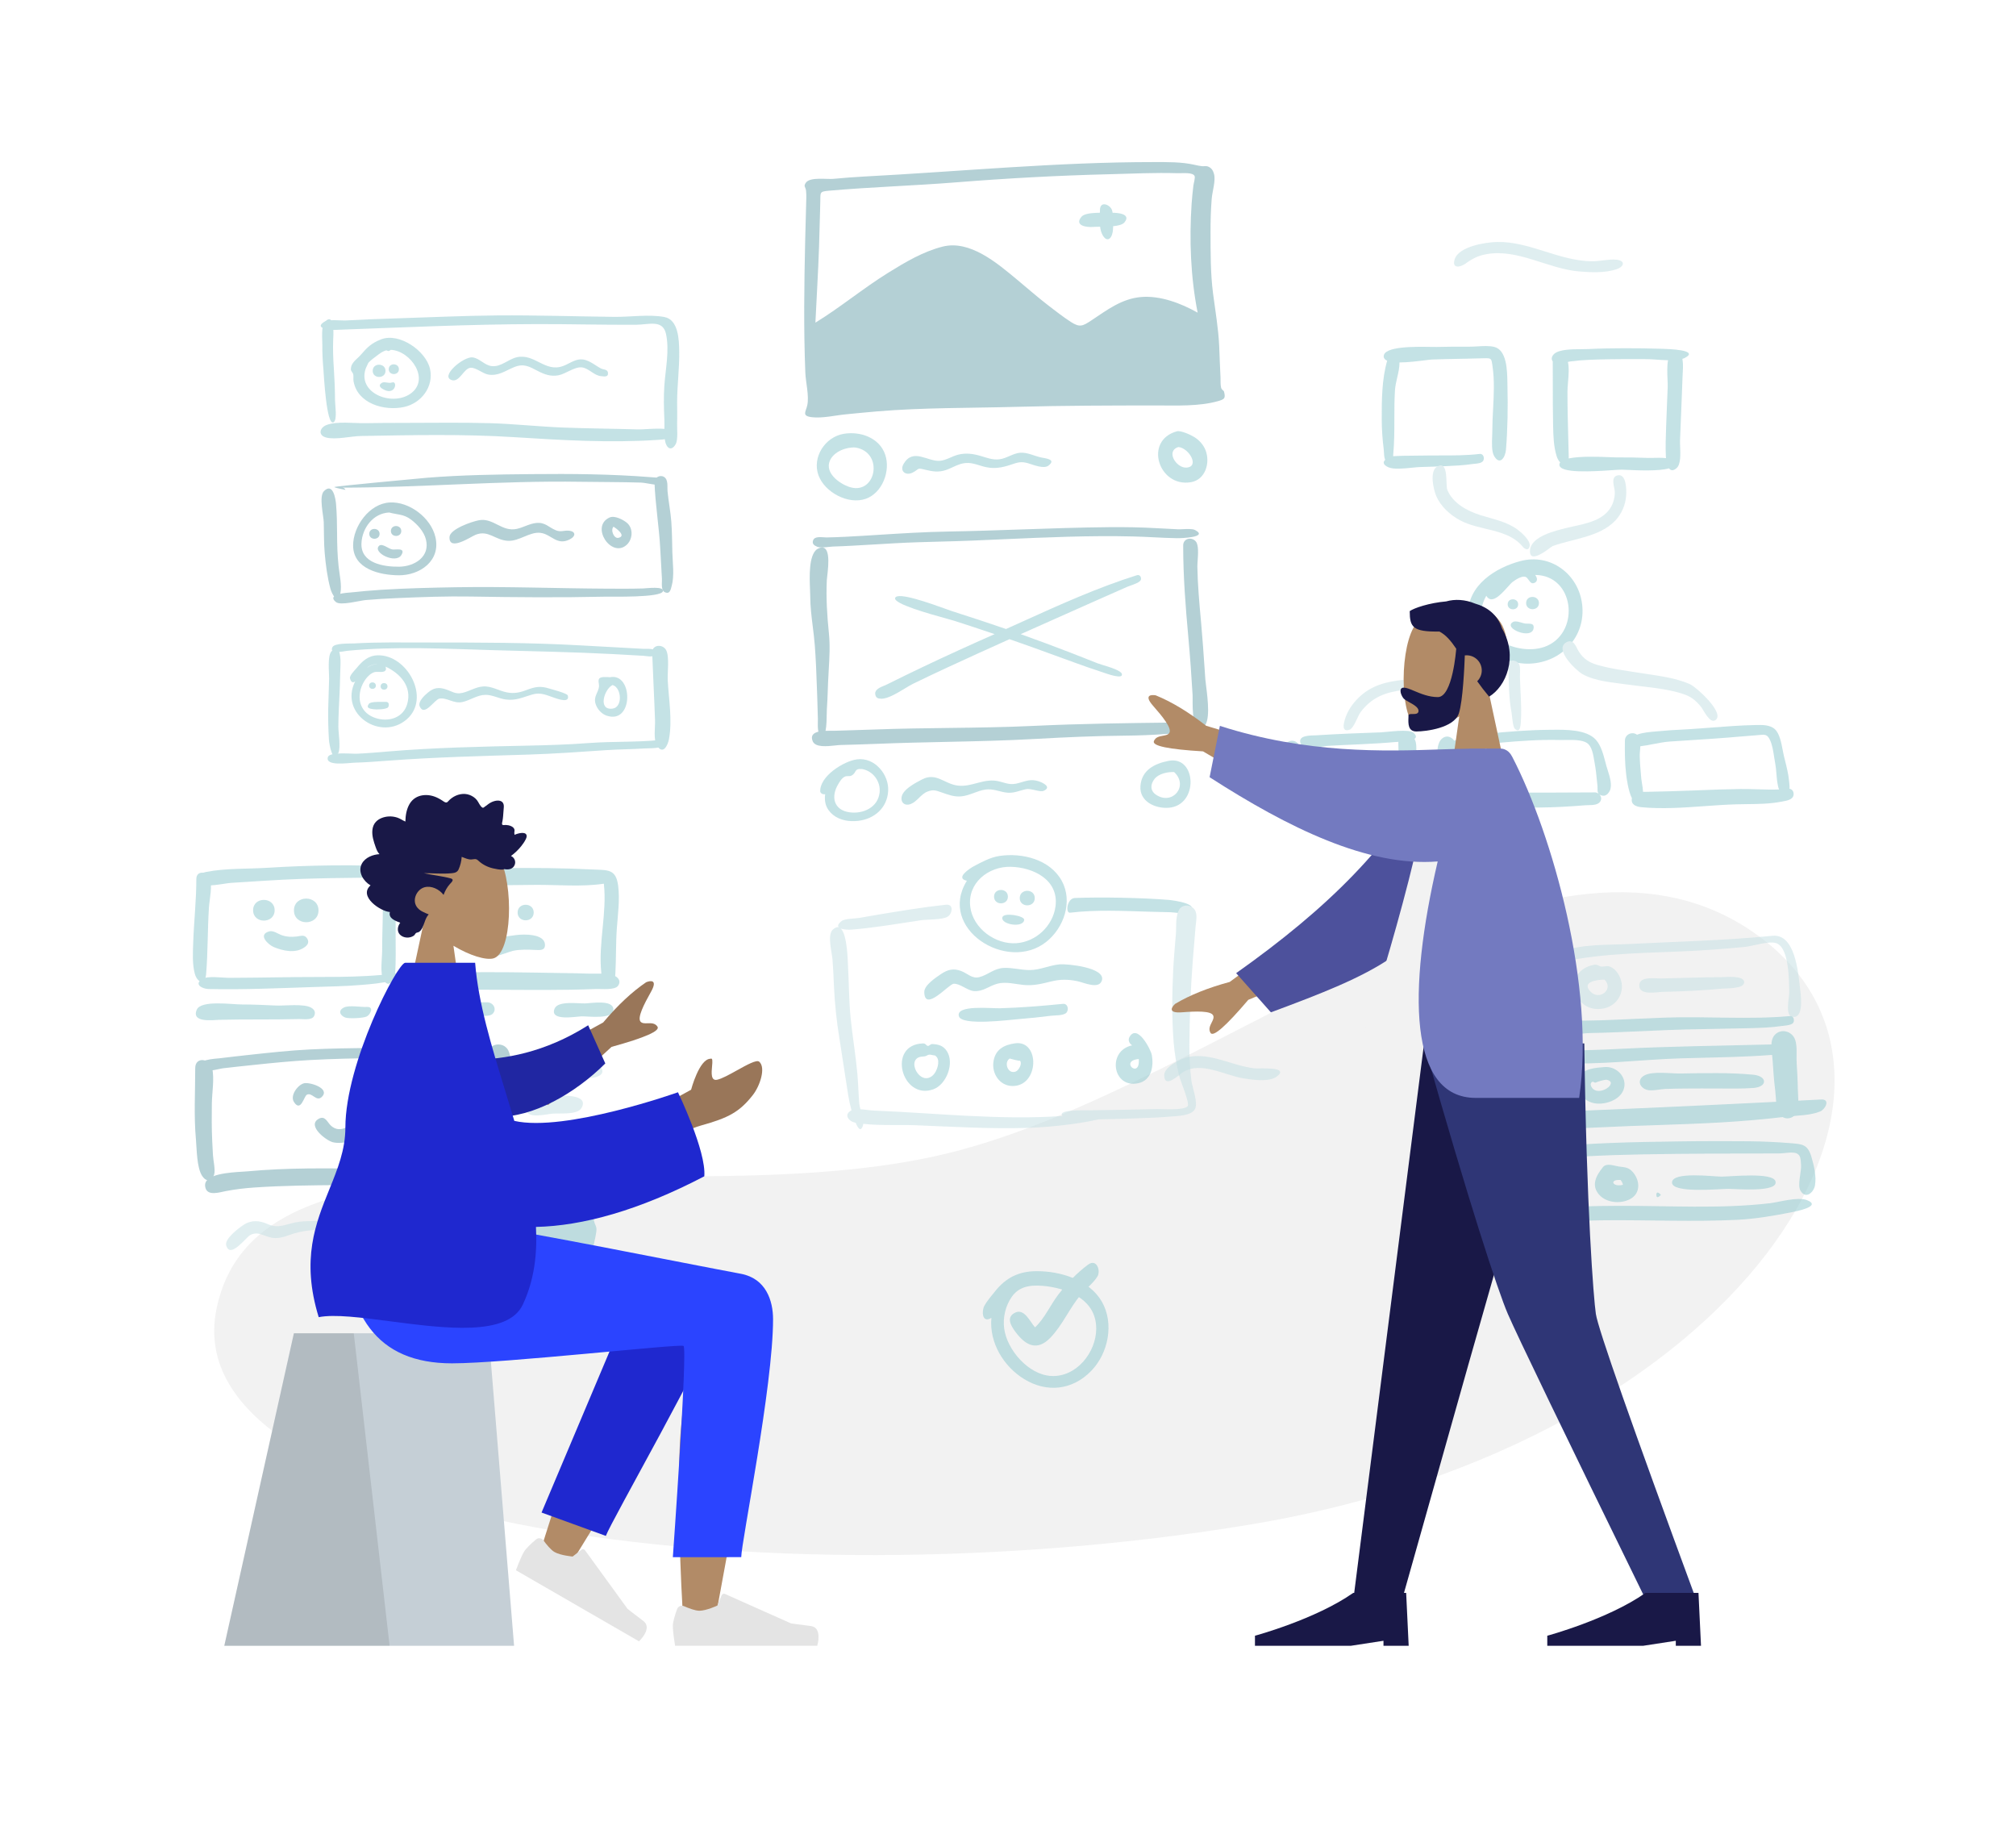 <svg width="800" height="726" viewBox="0 0 800 726" fill="none" xmlns="http://www.w3.org/2000/svg">
<path fill-rule="evenodd" clip-rule="evenodd" d="M85.811 519.875C102.118 435.901 267.118 483.74 375.29 457.779C483.462 431.819 611.439 310.915 696.137 370.14C780.834 429.364 690.717 572.527 496.458 604.834C302.198 637.141 69.505 603.848 85.811 519.875Z" fill="#F2F2F2"/>
<g opacity="0.5">
<path fill-rule="evenodd" clip-rule="evenodd" d="M128.908 127.673C127.335 129.243 127.946 134.825 127.913 136.89C127.862 140.106 128.063 143.293 128.331 146.497C128.512 148.642 129.527 169.114 132.353 167.542C133.946 166.656 132.947 160.734 132.944 158.861C132.938 154.696 132.764 150.542 132.487 146.387C132.229 142.529 132.067 138.717 132.215 134.852C132.251 133.908 133.134 123.439 128.908 127.673" fill="#89C5CC"/>
<path fill-rule="evenodd" clip-rule="evenodd" d="M197.409 125.149C183.896 125.256 170.388 125.923 156.881 126.331C150.381 126.528 143.886 126.778 137.394 127.138C135.181 127.261 130.436 126.553 128.593 127.731C124.501 130.349 131.1 130.96 132.859 130.896C159.59 129.927 186.329 128.651 213.082 128.59C226.206 128.561 239.323 128.935 252.448 128.851C257.465 128.819 263.02 126.657 264.287 132.497C265.717 139.087 264.074 146.424 263.627 153.045C263.329 157.466 263.435 161.794 263.634 166.211C263.762 169.04 263.429 172.229 263.93 175.005C264.411 177.679 266.333 179.282 268.095 176.287C269.148 174.498 268.624 170.079 268.694 168.005C268.788 165.213 268.7 162.421 268.7 159.629C268.699 152.812 269.661 146.022 269.534 139.206C269.452 134.811 269.219 126.844 263.676 125.788C257.572 124.625 250.069 125.795 243.822 125.723C228.344 125.547 212.892 125.028 197.409 125.149" fill="#89C5CC"/>
<path fill-rule="evenodd" clip-rule="evenodd" d="M160.174 167.786C155.078 167.786 149.982 167.817 144.887 167.901C140.517 167.973 133.647 167.062 129.58 168.626C126.795 169.696 126.056 172.805 129.58 173.633C133.423 174.536 139.216 173.059 143.237 172.988C163.401 172.632 183.759 172.168 203.894 173.444C222.762 174.638 241.993 175.796 260.889 174.536C262.478 174.429 270.587 174.107 266.887 171.067C264.728 169.293 255.98 170.46 253.174 170.375C243.28 170.077 233.376 170.011 223.485 169.636C213.723 169.265 204.004 168.167 194.238 167.896C182.893 167.58 171.523 167.786 160.174 167.786" fill="#89C5CC"/>
<path fill-rule="evenodd" clip-rule="evenodd" d="M155.075 138.804C163.017 139.151 170.875 150.669 162.839 156.236C155.3 161.459 141.172 155.735 145.364 145.606C144.761 147.071 146.126 144.015 146.143 143.995C146.94 143.056 148.371 142.016 149.354 141.276C150.478 140.428 151.649 139.496 153.005 139.071C153.895 138.793 153.755 139.841 155.075 138.804M151.207 134.65C147.49 136.101 145.794 137.738 143.239 140.701C141.472 142.751 139.218 143.83 139.238 146.6C139.243 147.214 140.03 147.888 140.167 148.478C140.355 149.295 140.137 150.34 140.286 151.208C141.824 160.157 152.501 163.174 160.317 161.484C167.125 160.013 172.217 153.477 170.64 146.371C169.052 139.217 158.444 131.82 151.207 134.65" fill="#89C5CC"/>
<path fill-rule="evenodd" clip-rule="evenodd" d="M147.896 147.143C147.896 150.362 152.982 150.362 152.982 147.143C152.982 143.96 147.896 143.823 147.896 147.143" fill="#89C5CC"/>
<path fill-rule="evenodd" clip-rule="evenodd" d="M154.259 146.491C154.259 149.05 158.299 149.05 158.299 146.491C158.299 143.962 154.259 143.854 154.259 146.491" fill="#89C5CC"/>
<path fill-rule="evenodd" clip-rule="evenodd" d="M155.51 151.767C154.216 152.265 152.575 151.233 151.513 151.913C149.632 153.117 151.517 154.207 152.526 154.691C157.066 156.87 157.874 150.862 155.51 151.767" fill="#89C5CC"/>
<path fill-rule="evenodd" clip-rule="evenodd" d="M224.85 144.632C224.715 144.69 224.233 144.894 224.85 144.632ZM205.078 141.743C201.68 142.51 198.811 145.683 195.119 145.259C192.289 144.933 190.374 142.203 187.58 141.806C184.007 141.298 174.283 149.449 179.396 150.848C182.379 151.664 184.033 146.213 186.669 145.923C188.753 145.694 191.588 148.25 193.748 148.614C197.778 149.293 200.546 147.074 204.084 145.642C207.928 144.086 210.115 145.487 213.459 147.216C216.098 148.581 218.583 149.47 221.603 148.906C224.437 148.378 227.997 145.464 230.85 145.763C233.644 146.056 235.638 148.972 238.512 149.242C239.696 149.354 241.46 149.757 241.261 147.929C241.102 146.465 239.469 146.713 238.447 146.181C235.819 144.813 233.361 142.389 230.189 142.596C227.804 142.751 225.632 144.428 223.433 145.23C216.233 147.855 212.186 140.149 205.078 141.743" fill="#89C5CC"/>
<path fill-rule="evenodd" clip-rule="evenodd" d="M211.093 188.111C197.204 188.239 183.268 188.445 169.419 189.558C166.135 189.822 132.608 192.988 132.672 193.216C132.789 193.637 137.102 194.282 137.075 194.381C136.784 193.661 136.12 193.362 135.082 193.487C166.88 193.487 198.576 190.64 230.416 191.152C238.416 191.28 246.446 191.227 254.441 191.479C256.437 191.542 261.382 192.972 262.949 192.071C267.063 189.706 259.59 189.433 258.352 189.334C242.683 188.08 226.805 187.954 211.093 188.111" fill="#69A1AC"/>
<path fill-rule="evenodd" clip-rule="evenodd" d="M128.556 194.86C126.479 196.941 128.391 204.43 128.473 207.245C128.591 211.314 128.494 215.413 128.851 219.471C129.259 224.108 129.891 229.047 131.107 233.545C131.777 236.023 134.129 239.962 135.061 235.459C135.726 232.243 134.716 227.976 134.364 224.7C133.894 220.317 133.78 215.992 133.763 211.588C133.747 207.75 133.673 203.897 133.358 200.071C133.195 198.085 132.196 191.239 128.556 194.86" fill="#69A1AC"/>
<path fill-rule="evenodd" clip-rule="evenodd" d="M180.794 232.998C170.938 233.168 161.061 233.4 151.222 234.015C147.189 234.268 143.16 234.644 139.142 235.07C138.322 235.157 129.247 235.526 133.302 238.875C135.132 240.387 142.661 238.296 145.148 238.078C149.33 237.712 153.511 237.473 157.706 237.296C167.424 236.883 177.172 236.519 186.9 236.688C204.667 236.996 222.319 237.134 240.09 236.737C242.615 236.681 262.396 237.21 263.068 234.583C263.609 232.466 256.535 233.437 255.246 233.475C250.514 233.617 245.782 233.584 241.049 233.56C220.998 233.457 200.83 232.66 180.794 232.998" fill="#69A1AC"/>
<path fill-rule="evenodd" clip-rule="evenodd" d="M259.719 191.347C260.032 200.122 261.527 208.887 262.005 217.689C262.223 221.712 262.48 225.732 262.677 229.757C262.74 231.056 262.217 234.184 263.753 234.931C265.859 235.955 266.142 233.891 266.536 232.495C267.675 228.462 266.905 223.224 266.802 219.081C266.702 215.07 266.695 211.051 266.399 207.047C266.096 202.957 265.272 198.943 264.89 194.867C264.728 193.143 265.294 190.274 263.463 189.204C261.881 188.279 259.651 189.445 259.719 191.347" fill="#69A1AC"/>
<path fill-rule="evenodd" clip-rule="evenodd" d="M162.845 205.945C162.883 205.973 162.92 206.003 162.957 206.032C162.92 206.003 162.882 205.974 162.845 205.945M154.469 203.345C157.593 204.237 160.158 203.904 163.141 206.178C165.614 208.063 168.151 210.821 168.972 213.869C170.867 220.912 164.442 224.771 158.418 224.847C152.248 224.925 143.116 223.494 143.432 215.585C143.674 209.509 148.111 203.581 154.469 203.345M154.689 199.365C146.59 199.768 140.057 208.863 140.128 216.519C140.212 225.798 150.726 228.188 158.194 228.253C166.623 228.325 175.029 222.505 172.77 213.026C170.96 205.431 162.478 198.96 154.689 199.365" fill="#69A1AC"/>
<path fill-rule="evenodd" clip-rule="evenodd" d="M146.542 211.823C146.542 214.411 150.63 214.411 150.63 211.823C150.63 209.265 146.542 209.155 146.542 211.823" fill="#69A1AC"/>
<path fill-rule="evenodd" clip-rule="evenodd" d="M155.117 210.687C155.117 213.295 159.238 213.295 159.238 210.687C159.238 208.109 155.117 207.998 155.117 210.687" fill="#69A1AC"/>
<path fill-rule="evenodd" clip-rule="evenodd" d="M150.39 216.589C147.73 219.245 157.077 223.903 159.282 220.207C161.092 217.172 157.15 218.178 155.752 218.014C154.234 217.835 151.63 215.353 150.39 216.589" fill="#69A1AC"/>
<path fill-rule="evenodd" clip-rule="evenodd" d="M225.125 210.741C224.869 210.849 224.869 210.849 225.125 210.741ZM190.023 206.416C187.329 206.921 178.487 209.904 178.367 213.101C178.149 218.911 186.809 212.96 188.689 212.196C193.797 210.12 196.481 214.354 201.612 214.578C206.069 214.772 210.167 210.958 214.365 211.409C218.763 211.881 220.879 216.561 225.957 214.076C228.643 212.762 228.576 210.736 225.56 210.545C223.737 210.429 222.485 211.183 220.585 210.398C217.613 209.173 216.416 207.177 212.86 207.494C210.176 207.733 207.751 209.246 205.131 209.831C199.133 211.171 195.806 205.333 190.023 206.416" fill="#69A1AC"/>
<path fill-rule="evenodd" clip-rule="evenodd" d="M245.818 213.263C245.633 213.341 245.633 213.341 245.818 213.263ZM246.498 210.844C246.528 210.857 246.731 211.139 246.498 210.844ZM243.409 208.997C243.293 209.087 243.293 209.087 243.409 208.997ZM243.477 208.974C244.076 209.333 248.891 212.625 245.393 213.401C243.618 213.794 242.149 210.222 243.477 208.974M241.882 205.327C234.169 208.844 242.469 221.429 248.523 216.316C251.07 214.164 251.405 209.815 248.927 207.573C247.442 206.23 243.898 204.406 241.882 205.327" fill="#69A1AC"/>
<path fill-rule="evenodd" clip-rule="evenodd" d="M169.477 254.921C159.852 254.924 150.143 254.722 140.531 255.292C138.914 255.388 132.752 255.081 131.918 256.772C130.393 259.864 136.734 258.329 137.655 258.236C156.793 256.321 176.784 257.423 195.985 257.969C211.689 258.415 227.308 258.693 242.993 259.502C247.116 259.715 251.235 259.95 255.355 260.198C256.698 260.279 260.077 261.169 260.361 259.024C260.622 257.04 256.407 257.488 255.354 257.432C246.979 256.991 238.61 256.53 230.237 256.058C210.085 254.922 189.661 254.917 169.477 254.921" fill="#89C5CC"/>
<path fill-rule="evenodd" clip-rule="evenodd" d="M131.609 258.36C129.812 260.147 130.654 266.971 130.604 269.227C130.517 273.171 130.33 277.113 130.247 281.057C130.16 285.178 130.281 289.319 130.524 293.435C130.627 295.163 132.045 303.515 134.278 298.736C135.276 296.6 134.254 290.651 134.269 288.23C134.297 283.826 134.534 279.44 134.753 275.041C134.942 271.26 134.949 267.475 135.114 263.693C135.166 262.488 135.309 254.65 131.609 258.36" fill="#89C5CC"/>
<path fill-rule="evenodd" clip-rule="evenodd" d="M261.98 293.596C252.613 294.556 243.096 294.102 233.694 294.811C225.591 295.422 217.495 295.672 209.371 295.844C190.975 296.233 172.547 296.611 154.204 298.144C150.024 298.493 145.848 298.864 141.657 299.051C139.561 299.145 130.764 298.191 130.109 300.401C128.993 304.164 138.4 302.675 140.429 302.616C144.891 302.487 149.332 302.165 153.781 301.826C172.485 300.401 191.259 299.975 210.003 299.382C220.196 299.061 230.319 298.315 240.49 297.636C245.56 297.298 250.643 297.287 255.712 296.959C257.039 296.874 261.734 297.043 262.688 295.975C263.343 295.242 263.509 293.453 261.98 293.596" fill="#89C5CC"/>
<path fill-rule="evenodd" clip-rule="evenodd" d="M258.805 259.001C259.126 267.983 259.634 276.958 259.937 285.94C260.029 288.641 259.212 293.483 260.717 295.865C263.135 299.695 265.023 295.641 265.466 293.254C266.864 285.721 265.361 277.4 264.97 269.821C264.822 266.929 265.72 260.493 264.322 257.905C262.991 255.44 258.686 255.688 258.805 259.001" fill="#89C5CC"/>
<path fill-rule="evenodd" clip-rule="evenodd" d="M243.08 271.793C246.669 272.765 247.193 280.567 243.144 281.144C237.117 282.003 239.753 273.402 243.08 271.793M242.075 268.691C240.98 268.657 238.453 268.355 237.779 269.246C237.214 269.992 237.785 271.564 237.719 272.275C237.482 274.813 235.418 276.279 236.34 279.275C236.967 281.309 238.644 283.221 240.688 283.927C251.473 287.655 251.342 266.816 242.075 268.691" fill="#89C5CC"/>
<path fill-rule="evenodd" clip-rule="evenodd" d="M144.702 270.091C144.675 270.126 144.648 270.16 144.621 270.194C144.648 270.16 144.675 270.126 144.702 270.091M153.173 265.584C153.13 265.224 153.088 264.863 153.046 264.502C158.893 267.262 163.547 272.397 161.605 279.289C160.123 284.546 154.771 286.411 149.784 285.113C144.263 283.676 141.625 279.126 143.114 273.538C143.8 270.961 145.909 267.496 148.635 266.668C149.904 266.282 152.71 267.265 153.173 265.584M149.753 263.402C148.274 263.501 146.834 264.118 145.627 264.96C146.757 264.005 148.263 263.435 149.753 263.402M149.795 260.006C146.141 260.117 143.747 262.329 141.58 264.986C140.9 265.82 138.6 268.03 138.885 269.154C139.11 270.042 139.699 271.341 140.94 270.351C134.442 283.301 151.228 294.346 161.475 285.341C171.038 276.937 161.55 259.612 149.795 260.006" fill="#89C5CC"/>
<path fill-rule="evenodd" clip-rule="evenodd" d="M146.476 272.034C146.476 273.759 149.153 273.759 149.153 272.034C149.153 270.31 146.476 270.31 146.476 272.034" fill="#89C5CC"/>
<path fill-rule="evenodd" clip-rule="evenodd" d="M151.044 272.329C151.044 274.082 153.764 274.082 153.764 272.329C153.764 270.576 151.044 270.576 151.044 272.329" fill="#89C5CC"/>
<path fill-rule="evenodd" clip-rule="evenodd" d="M153.118 278.484C151.845 278.588 147.187 278.155 146.369 279.27C145.003 281.132 147.184 281.197 148.255 281.399C149.22 281.58 153.413 281.477 154.004 280.621C154.527 279.864 154.405 278.375 153.118 278.484" fill="#89C5CC"/>
<path fill-rule="evenodd" clip-rule="evenodd" d="M209.241 273.654C209.022 273.744 209.022 273.744 209.241 273.654ZM191.64 272.367C188.772 272.577 186.344 274.227 183.602 274.885C180.676 275.588 179.409 274.295 176.748 273.449C173.98 272.57 172.011 272.917 169.786 274.808C168.526 275.879 165.76 278.344 166.548 280.247C168.352 284.603 172.436 277.516 174.357 277.187C177.353 276.673 180.019 279.293 183.475 278.543C186.606 277.865 189.384 275.715 192.654 275.691C195.389 275.672 197.966 277.168 200.666 277.53C204.788 278.083 207.494 276.62 211.304 275.533C214.608 274.592 216.924 275.834 220.032 276.879C221.452 277.356 226.191 279.092 225.319 275.944C225.072 275.055 218.827 273.465 217.859 273.159C214.445 272.081 212.283 272.501 209.03 273.741C206.318 274.776 204.036 275.279 201.128 274.71C197.924 274.083 195.01 272.111 191.64 272.367" fill="#89C5CC"/>
</g>
<g opacity="0.5">
<path fill-rule="evenodd" clip-rule="evenodd" d="M323.575 128.012C324.038 118.056 324.674 108.113 325.009 98.151C325.176 93.214 325.306 88.277 325.432 83.339C325.459 82.24 325.488 81.141 325.513 80.041C325.594 76.306 325.151 76 328.91 75.669C345.679 74.189 362.515 73.698 379.304 72.359C399.553 70.743 419.907 69.628 440.213 69.128C449.236 68.906 458.298 68.445 467.323 68.725C469.322 68.788 473.247 68.267 474.035 69.822C474.375 70.493 473.661 72.804 473.571 73.579C473.288 75.999 473.024 78.428 472.861 80.861C471.901 95.208 472.473 109.917 475.251 124.047C468.734 120.372 460.5 117.211 452.904 117.839C445.16 118.478 439.367 122.952 433.168 127.071C429.662 129.4 428.481 130.013 424.983 127.756C421.968 125.811 419.116 123.588 416.272 121.405C411.883 118.038 407.741 114.386 403.485 110.855C395.66 104.363 384.878 95.123 374.07 97.843C366.348 99.787 359.218 104.031 352.516 108.184C342.558 114.355 333.545 121.912 323.575 128.012M457.779 64.304C419.306 64.304 381.121 68.034 342.756 70.051C338.749 70.262 334.756 70.572 330.764 70.957C328.103 71.214 321.596 70.136 319.852 72.409C318.688 73.926 319.688 74.154 319.852 75.595C320.058 77.411 319.936 79.563 319.883 81.486C319.755 86.118 319.62 90.751 319.515 95.384C319.118 112.894 318.869 130.4 319.578 147.906C319.733 151.723 321.124 157.009 320.363 160.719C319.812 163.405 317.97 165.039 322.218 165.536C326.398 166.024 331.509 164.782 335.693 164.384C339.901 163.983 344.108 163.549 348.321 163.201C366.638 161.692 385.133 161.92 403.499 161.418C422.029 160.912 440.567 160.88 459.104 160.87C466.86 160.865 475.723 161.301 483.291 159.167C485.953 158.416 486.384 158.046 485.727 155.404C485.603 154.903 484.799 154.718 484.563 153.811C484.242 152.578 484.407 151.08 484.332 149.796C484.087 145.604 484.001 141.405 483.804 137.21C483.474 130.201 482.266 123.399 481.372 116.461C480.341 108.449 480.394 100.313 480.373 92.248C480.361 87.775 480.476 83.316 480.835 78.855C481.066 75.994 482.475 71.722 481.76 69.054C481.404 67.726 480.822 66.672 479.439 66.1C478.563 65.738 477.826 66.022 476.96 65.93C475.933 65.821 475.292 65.677 474.062 65.398C468.789 64.203 463.151 64.304 457.779 64.304" fill="#69A1AC"/>
<path fill-rule="evenodd" clip-rule="evenodd" d="M436.487 83.352C436.484 86.141 436.049 90.255 437.335 92.881C438.965 96.211 441.005 95.17 441.545 92.04C441.855 90.247 441.847 84.941 441.271 83.352C440.456 81.104 436.487 79.573 436.487 83.352" fill="#89C5CC"/>
<path fill-rule="evenodd" clip-rule="evenodd" d="M441.165 84.429C438.548 84.522 430.924 83.893 429.153 85.998C426.115 89.608 431.404 90.248 433.674 90.045C436.302 89.812 444.423 90.382 446.183 88.275C449.127 84.75 443.224 84.354 441.165 84.429" fill="#89C5CC"/>
<path fill-rule="evenodd" clip-rule="evenodd" d="M339.583 177.579C351.091 179.578 347.511 197.124 336.621 193.06C332.827 191.644 327.236 187.552 329.334 182.731C330.9 179.129 336.006 177.236 339.583 177.579M334.818 172.124C327.334 173.383 322.217 181.483 324.783 188.547C327.259 195.363 336.648 200.354 343.573 197.905C350.183 195.566 353.481 186.771 351.252 180.337C348.924 173.614 341.338 171.026 334.818 172.124" fill="#89C5CC"/>
<path fill-rule="evenodd" clip-rule="evenodd" d="M404.816 179.632C401.951 179.87 399.475 181.876 396.592 182.231C393.896 182.563 391.662 181.641 389.138 180.903C386.087 180.013 383.289 179.621 380.171 180.412C377.789 181.017 375.439 182.639 372.964 182.834C368.094 183.219 362.434 177.663 358.632 183.947C356.809 186.96 359.456 188.9 362.182 187.495C365.024 186.031 363.629 185.506 367.155 186.372C370.096 187.093 372.474 187.484 375.42 186.474C378.089 185.558 380.432 183.883 383.333 183.695C386.174 183.51 388.645 184.804 391.36 185.363C394.699 186.049 397.653 185.529 400.817 184.483C403.826 183.487 405.027 182.943 408.064 183.831C409.986 184.393 414.187 186.18 416.058 184.74C419.294 182.251 414.962 181.887 413.256 181.533C410.509 180.964 407.667 179.399 404.816 179.632" fill="#89C5CC"/>
<path fill-rule="evenodd" clip-rule="evenodd" d="M470.384 177.96C470.407 177.977 470.43 177.995 470.452 178.013C470.43 177.995 470.406 177.977 470.384 177.96M467.571 177.371C471.754 177.641 476.277 185.26 470.735 185.531C466.834 185.721 462.469 179.049 467.571 177.371M466.984 171.136C453.758 174.83 459.804 193.477 472.562 191.323C478.357 190.345 480.321 183.631 478.405 178.661C477.582 176.527 475.978 174.727 474.061 173.499C472.647 172.593 468.601 170.686 466.984 171.136" fill="#89C5CC"/>
<path fill-rule="evenodd" clip-rule="evenodd" d="M405.276 210.065C416.915 209.666 428.555 209.266 440.206 209.158C446.52 209.1 452.8 209.21 459.105 209.572C461.901 209.732 464.696 209.887 467.494 210.006C467.977 210.026 468.644 209.993 469.38 209.957C471.112 209.872 473.227 209.768 474.222 210.294C479.788 213.239 468.448 213.561 467.07 213.538C463.983 213.486 460.899 213.334 457.815 213.181C455.12 213.048 452.425 212.915 449.727 212.849C432.42 212.423 415.007 213.201 397.671 213.975C393.697 214.153 389.727 214.33 385.763 214.492C381.554 214.665 377.347 214.777 373.139 214.889C367.125 215.048 361.111 215.208 355.097 215.546C352.8 215.675 350.504 215.812 348.208 215.948C344.919 216.144 341.63 216.34 338.339 216.513C335.763 216.649 333.186 216.781 330.606 216.846C330.142 216.858 329.537 216.922 328.876 216.993L328.876 216.993H328.876C327.277 217.163 325.353 217.369 324.313 216.944C323.063 216.432 322.051 215.717 322.739 214.202C323.32 212.921 325.433 213.074 326.974 213.186C327.395 213.217 327.773 213.244 328.065 213.239C332.989 213.143 337.902 212.867 342.817 212.566C344.615 212.456 346.412 212.343 348.209 212.23L348.21 212.23L348.21 212.23L348.21 212.23L348.21 212.23C357.567 211.641 366.915 211.053 376.295 210.893C385.959 210.728 395.617 210.397 405.276 210.065ZM466.065 286.669L469.411 286.628C471.139 286.779 471.912 288.592 470.802 289.986C469.953 291.054 466.684 291.102 464.553 291.134C463.962 291.142 463.459 291.15 463.119 291.177C457.556 291.624 452.004 291.826 446.424 291.879C434.674 291.991 422.968 292.494 411.237 293.163C399.229 293.848 387.211 294.105 375.192 294.363H375.191C366.349 294.552 357.506 294.742 348.667 295.101C343.605 295.307 338.542 295.461 333.478 295.594C332.934 295.608 332.21 295.686 331.391 295.775C328.192 296.12 323.544 296.622 322.491 294.082C321.556 291.827 322.855 290.789 324.755 290.317C324.455 288.982 324.511 287.106 324.542 286.031C324.552 285.708 324.559 285.457 324.554 285.316C324.507 283.968 324.473 282.62 324.44 281.272C324.402 279.745 324.365 278.218 324.306 276.692C324.252 275.306 324.203 273.919 324.153 272.532C323.957 267.059 323.761 261.574 323.339 256.123C323.145 253.607 322.837 251.121 322.529 248.639C322.038 244.676 321.547 240.724 321.525 236.678C321.521 235.95 321.484 235.04 321.443 234.014C321.233 228.761 320.901 220.457 324.161 217.928C329.91 214.574 328.773 224.257 328.266 228.578C328.183 229.291 328.116 229.859 328.1 230.197C327.77 237.383 328.218 244.252 328.941 251.392C329.43 256.214 329.144 261.02 328.859 265.834C328.757 267.553 328.655 269.274 328.588 270.996C328.555 271.848 328.525 272.7 328.496 273.552C328.405 276.173 328.315 278.791 328.118 281.409C328.096 281.692 328.089 282.235 328.08 282.929C328.054 284.887 328.013 288.044 327.594 289.961C328.486 289.923 329.351 289.932 330.067 289.94C330.522 289.945 330.917 289.949 331.219 289.94C332.591 289.899 333.964 289.858 335.336 289.818C339.39 289.699 343.444 289.581 347.497 289.428C357.065 289.068 366.636 288.948 376.207 288.828C387.511 288.686 398.816 288.544 410.115 288.007C428.737 287.122 447.423 286.895 466.065 286.669ZM469.519 216.42C469.509 228.729 470.461 240.701 471.573 252.96C472.261 260.543 472.812 268.155 473.251 275.758C473.271 276.11 473.268 276.697 473.264 277.432V277.433C473.242 281.637 473.194 290.695 477.349 288.528C480.486 286.892 479.28 277.405 478.613 272.156L478.613 272.155C478.467 271.004 478.346 270.056 478.303 269.44C478.212 268.127 478.122 266.815 478.032 265.502C477.614 259.408 477.197 253.318 476.647 247.231L476.531 245.948C475.895 238.917 475.259 231.891 475.146 224.828C475.137 224.244 475.193 223.43 475.256 222.511C475.44 219.852 475.685 216.311 474.58 214.898C473.026 212.911 469.522 213.499 469.519 216.42Z" fill="#69A1AC"/>
<path fill-rule="evenodd" clip-rule="evenodd" d="M405.807 246.596C420.674 239.87 435.714 233.065 451.173 228.22C452.291 227.871 452.997 229.023 452.743 229.99C452.482 230.986 450.064 231.836 448.46 232.4C447.98 232.568 447.573 232.711 447.319 232.825C445.159 233.789 442.994 234.742 440.829 235.694C438.612 236.67 436.395 237.645 434.184 238.633C429.586 240.688 424.984 242.733 420.382 244.778C415.454 246.968 410.525 249.159 405.602 251.36C405.416 251.444 405.229 251.527 405.043 251.611C411.736 253.99 418.393 256.475 425.019 259.035C427.284 259.91 429.541 260.803 431.798 261.696C433.075 262.201 434.352 262.707 435.63 263.209C436.047 263.372 436.771 263.593 437.642 263.859C440.48 264.726 444.871 266.066 445.195 267.42C445.723 269.626 439.662 267.493 437.375 266.687C437.072 266.581 436.835 266.497 436.689 266.45C433.314 265.372 429.98 264.17 426.647 262.969L426.186 262.803C423.545 261.851 420.908 260.89 418.27 259.928C413.119 258.049 407.967 256.171 402.788 254.369C402.056 254.114 401.323 253.86 400.59 253.607C392.277 257.34 383.982 261.11 375.713 264.939C371.28 266.992 366.87 269.093 362.473 271.223C361.513 271.687 360.324 272.406 359.033 273.186C355.938 275.057 352.254 277.283 349.72 277.228C348.362 277.198 347.446 276.906 347.304 275.259C347.158 273.56 349.338 272.668 350.906 272.027C351.282 271.874 351.622 271.735 351.887 271.602C356.587 269.252 361.316 266.961 366.059 264.698C375.479 260.205 384.986 255.892 394.528 251.664C394.583 251.64 394.638 251.615 394.693 251.591C389.401 249.8 384.094 248.052 378.776 246.34C378.245 246.17 377.156 245.868 375.725 245.472C368.965 243.599 354.562 239.61 355.204 237.28C355.939 234.615 369.441 239.487 375.419 241.643C376.539 242.047 377.395 242.356 377.854 242.502C385.001 244.78 392.128 247.122 399.218 249.57C401.411 248.585 403.607 247.591 405.807 246.596Z" fill="#89C5CC"/>
<path fill-rule="evenodd" clip-rule="evenodd" d="M342.108 305.133C346.46 305.896 349.529 310.07 349.052 314.442C348.407 320.349 342.519 323.056 337.081 322.286C330.91 321.411 329.612 316.194 332.601 311.175C333.263 310.064 334.025 308.735 335.228 308.15C336.055 307.748 337.109 308.103 337.775 307.779C340.111 306.643 338.707 304.831 342.108 305.133M340.127 301.275C334.816 301.953 325.005 308.098 325.502 314.246C325.933 314.958 326.581 315.25 327.446 315.121C327.237 316.452 327.305 317.77 327.649 319.073C328.154 320.765 329.16 322.152 330.508 323.254C333.285 325.524 337.081 326.081 340.539 325.683C346.996 324.94 352.085 320.528 352.447 313.812C352.801 307.257 347.079 300.396 340.127 301.275" fill="#89C5CC"/>
<path fill-rule="evenodd" clip-rule="evenodd" d="M365.845 309.275C363.463 310.538 359.694 312.477 358.297 314.876C356.82 317.409 358.349 320.18 361.459 318.982C363.928 318.03 365.498 315.008 368.131 314.039C370.456 313.185 371.392 313.62 373.848 314.471C376.379 315.348 378.592 316.196 381.328 315.981C384.767 315.711 387.745 313.717 391.111 313.263C393.945 312.881 396.282 313.984 398.996 314.422C402.145 314.931 404.203 313.739 407.15 313.119C409.154 312.696 412.686 314.414 414.147 313.772C417.434 312.327 413.957 310.56 412.138 309.976C409.073 308.993 407.187 309.861 404.272 310.676C401.107 311.561 399.739 310.896 396.714 310.083C390.593 308.438 385.864 312.415 380.062 311.692C374.69 311.022 371.476 306.294 365.845 309.275" fill="#89C5CC"/>
<path fill-rule="evenodd" clip-rule="evenodd" d="M465.936 306.336C471.827 311.86 465.209 319.719 458.712 315.304C456.426 313.75 456.389 311.255 458.169 309.022C459.796 306.98 463.372 306.183 465.936 306.336V306.336ZM463.752 301.872C458.247 302.943 453.055 305.469 452.557 311.822C452.07 318.02 458.428 320.899 463.769 320.492C475.761 319.579 474.894 299.718 463.752 301.872V301.872Z" fill="#89C5CC"/>
</g>
<path opacity="0.5" fill-rule="evenodd" clip-rule="evenodd" d="M594.139 96.006C589.736 96.091 578.863 97.692 577.247 102.901C576.02 106.854 579.665 105.986 581.618 104.548C584.261 102.602 586.578 101.438 589.853 100.846C602.326 98.59 614.311 106.681 626.665 107.704C631.345 108.092 636.992 108.344 641.46 106.829C644.642 105.749 645.057 103.396 641.426 103.038C638.341 102.733 634.927 103.693 631.764 103.666C618.675 103.554 607.04 95.76 594.139 96.006" fill="#C1DEE2"/>
<g opacity="0.5">
<path fill-rule="evenodd" clip-rule="evenodd" d="M131.509 343.362C123.085 343.457 114.665 343.767 106.257 344.299C98.262 344.806 89.587 344.421 81.722 345.971C79.489 346.411 76.472 348.447 79.441 350.685C81.528 352.259 89.165 350.449 91.657 350.296C100.837 349.732 110.02 349.056 119.212 348.731C127.914 348.423 136.616 348.315 145.322 348.228C146.651 348.215 148.857 347.789 150.181 348.175C152.083 348.73 151.632 348.88 151.774 351.294C152.032 355.669 151.961 360.058 151.874 364.437C151.79 368.673 151.634 372.91 151.649 377.148C151.66 380.172 150.693 386.182 152.211 388.808C154.395 392.588 156.66 388.482 156.824 385.97C157.136 381.166 156.996 376.302 156.998 371.491C156.998 366.976 157.031 362.46 156.872 357.947C156.756 354.687 157.222 348.996 155.466 346.032C153.677 343.013 149.371 343.664 146.228 343.521C141.326 343.295 136.415 343.311 131.509 343.362" fill="#89C5CC"/>
<path fill-rule="evenodd" clip-rule="evenodd" d="M77.909 348.81C77.919 357.294 76.937 365.722 76.662 374.196C76.536 378.093 76.28 382.371 77.266 386.196C78.261 390.058 81.421 390.895 81.785 386.583C82.522 377.853 82.341 368.8 82.915 359.999C83.118 356.892 84.436 351.198 83.206 348.288C82.121 345.725 77.905 345.234 77.909 348.81" fill="#89C5CC"/>
<path fill-rule="evenodd" clip-rule="evenodd" d="M156.906 386.208C142.276 388.145 126.981 387.439 112.247 387.743C105.178 387.889 98.111 387.898 91.04 387.972C88.573 387.998 82.307 387.059 80.172 388.446C76.775 390.654 80.461 392.358 82.711 392.407C96.663 392.713 110.77 392.071 124.72 391.613C130.987 391.408 137.275 391.307 143.526 390.774C147.374 390.446 151.579 390.129 155.316 389.095C156.112 388.874 157.846 388.92 158.024 387.834C158.134 387.162 157.935 386.066 156.906 386.208" fill="#89C5CC"/>
<path fill-rule="evenodd" clip-rule="evenodd" d="M96.07 398.54C92.004 398.564 79.751 396.676 78.067 400.64C75.822 405.928 84.579 404.694 86.935 404.634C92.284 404.496 97.63 404.481 102.981 404.484C108.231 404.486 113.481 404.452 118.73 404.327C120.251 404.291 123.79 404.922 124.665 403.091C125.33 401.699 124.805 400.601 123.579 399.864C120.628 398.091 112.963 399.119 109.508 398.96C105.036 398.754 100.548 398.54 96.07 398.54" fill="#89C5CC"/>
<path fill-rule="evenodd" clip-rule="evenodd" d="M145.537 399.519C143.213 399.658 138.512 398.7 136.431 399.763C134.065 400.972 134.898 402.865 136.941 403.696C138.356 404.272 144.159 403.97 145.537 403.303C146.973 402.607 148.597 399.331 145.537 399.519" fill="#89C5CC"/>
<path fill-rule="evenodd" clip-rule="evenodd" d="M171.012 349.643C168.531 350.324 169.283 364.414 169.219 366.648C169.044 372.767 168.356 380.464 170.39 386.358C171.686 390.115 174.177 389.606 173.753 385.65C173.38 382.178 172.741 378.747 172.464 375.252C171.838 367.345 170.986 358.911 171.578 350.997C171.829 351.457 174.184 355.722 174.738 355.404C174.57 355.503 172.022 349.377 171.012 349.643" fill="#89C5CC"/>
<path fill-rule="evenodd" clip-rule="evenodd" d="M198.93 344.454C193.907 344.528 188.885 344.617 183.864 344.756C179.871 344.867 173.598 344.211 169.937 345.891C165.577 347.89 167.645 352.345 171.74 352.44C175.363 352.523 179.226 351.706 182.881 351.581C192.754 351.243 202.645 351.171 212.522 351.086C221.456 351.009 230.769 351.962 239.624 350.621C240.937 362.283 237.385 373.995 238.593 385.792C238.78 387.623 238.696 390.21 241.028 390.627C243.971 391.154 244.092 388.239 244.203 386.152C244.522 380.193 244.349 374.229 244.786 368.262C245.19 362.732 245.986 357.081 245.313 351.542C244.486 344.727 241.22 345.273 235.447 344.99C223.254 344.392 211.137 344.275 198.93 344.454" fill="#89C5CC"/>
<path fill-rule="evenodd" clip-rule="evenodd" d="M182.097 385.866C179.538 385.931 175.287 385.142 173.647 387.596C171.941 390.149 173.966 392.376 176.446 392.901C179.383 393.521 183.212 392.671 186.26 392.661C189.434 392.652 192.609 392.687 195.783 392.7C209.391 392.753 223.058 392.959 236.656 392.396C238.555 392.318 243.945 392.955 245.26 391.133C246.426 389.518 245.61 388.068 244.074 387.245C241.554 385.895 236.377 386.408 233.574 386.301C230.112 386.17 226.646 386.126 223.182 386.073C209.511 385.862 195.767 385.528 182.097 385.866" fill="#89C5CC"/>
<path fill-rule="evenodd" clip-rule="evenodd" d="M193.609 397.671C188.516 397.758 183.083 397.534 178.041 398.306C173.607 398.986 173.062 403.271 177.834 403.772C182.219 404.234 187.536 403.372 191.943 403.089C193.508 402.989 195.329 403.131 196.079 401.401C196.862 399.593 195.365 397.86 193.609 397.671" fill="#89C5CC"/>
<path fill-rule="evenodd" clip-rule="evenodd" d="M232.108 398.12C229.39 398.188 221.451 397.02 220.105 400.124C217.863 405.293 228.611 403.329 230.673 403.253C233.272 403.157 243.4 404.675 243.402 400.538C243.404 396.481 234.597 398.059 232.108 398.12" fill="#89C5CC"/>
<path fill-rule="evenodd" clip-rule="evenodd" d="M77.47 423.804C77.477 433.206 76.891 442.697 77.749 452.076C78.104 455.955 78.043 463.385 80.29 466.674C81.885 469.008 84.097 468.844 84.968 466.042C85.55 464.168 84.619 460.421 84.515 458.416C84.415 456.492 84.298 454.569 84.209 452.645C83.98 447.688 83.999 442.738 84.067 437.778C84.125 433.524 85.149 427.895 84.183 423.804C83.283 419.99 77.47 419.099 77.47 423.804" fill="#69A1AC"/>
<path fill-rule="evenodd" clip-rule="evenodd" d="M171.966 415.533C155.653 415.942 139.304 415.576 123.005 416.384C114.967 416.782 106.961 417.656 98.963 418.528C95.034 418.957 91.107 419.398 87.184 419.882C86.001 420.027 76.165 420.409 79.865 424.149C81.48 425.782 86.62 424.076 88.654 423.835C92.592 423.371 96.538 422.965 100.482 422.548C107.986 421.754 115.5 421.002 123.036 420.585C140.786 419.602 158.608 419.897 176.375 419.241C181.181 419.064 185.973 418.937 190.781 419.126C192.043 419.176 201.32 419.647 197.292 416.221C195.388 414.6 188.207 415.437 185.826 415.388C181.207 415.292 176.584 415.417 171.966 415.533" fill="#69A1AC"/>
<path fill-rule="evenodd" clip-rule="evenodd" d="M194.205 431.373C194.124 427.029 194.044 422.685 193.846 418.344C193.638 413.773 199.864 413.081 201.711 416.781C203.04 419.445 202.807 423.977 202.606 427.862C202.525 429.427 202.45 430.888 202.485 432.078C202.564 434.806 202.765 437.628 202.968 440.486C203.48 447.68 204.008 455.111 202.664 461.902C202.01 465.202 199.226 466.936 197.373 465.138C197.371 465.141 197.368 465.145 197.366 465.149C196.669 466.176 194.499 466.174 192.902 466.172C192.462 466.172 192.065 466.171 191.754 466.192C187.377 466.49 183.081 466.992 178.743 467.642C170.099 468.938 161.53 469.734 152.793 469.95C146.864 470.097 140.927 470.146 134.988 470.196C123.617 470.29 112.239 470.384 100.904 471.162C97.082 471.425 93.318 471.875 89.559 472.594C89.239 472.655 88.884 472.734 88.506 472.819C85.711 473.44 81.664 474.34 81.388 470.434C81.059 465.798 91.107 465.19 96.278 464.878C97.067 464.83 97.743 464.789 98.251 464.742C113.952 463.282 129.899 463.508 145.666 463.732C146.43 463.742 147.193 463.753 147.956 463.764C149.187 463.781 150.417 463.801 151.647 463.821C158.398 463.933 165.14 464.044 171.889 463.631C174.96 463.443 178.071 463.346 181.189 463.25C186.161 463.096 191.149 462.941 196.012 462.414C195.279 459.57 195.151 456.214 195.03 453.051C194.983 451.819 194.937 450.617 194.857 449.485C194.429 443.456 194.317 437.415 194.205 431.373Z" fill="#69A1AC"/>
<path fill-rule="evenodd" clip-rule="evenodd" d="M207.407 421.693C205.204 421.993 203.365 423.879 204.349 426.271C205.588 429.283 209.279 428.106 211.718 427.916C219.468 427.308 227.56 428.521 235.216 427.606C237.307 427.356 240.341 426.217 238.463 423.408C237.052 421.296 231.91 421.667 229.725 421.464C222.25 420.773 214.873 420.957 207.407 421.693" fill="#C1DEE2"/>
<path fill-rule="evenodd" clip-rule="evenodd" d="M220.488 434.835C217.482 435.037 210.486 434.878 209.219 438.298C206.947 444.433 215.846 442.271 218.556 441.922C221.703 441.517 229.123 442.602 230.799 439.55C233.796 434.091 223.124 434.653 220.488 434.835" fill="#C1DEE2"/>
<path fill-rule="evenodd" clip-rule="evenodd" d="M212.759 448.298C211.333 449.724 211.331 452.271 212.759 453.698C214.507 455.445 218.316 455.082 220.613 455.209C223.818 455.388 233.02 457.083 234.612 453.31C236.758 448.219 228.425 448.326 225.684 448.037C222.516 447.704 215.384 445.671 212.759 448.298" fill="#C1DEE2"/>
<path fill-rule="evenodd" clip-rule="evenodd" d="M100.437 361.159C100.437 366.632 108.985 366.632 108.985 361.159C108.985 355.715 100.437 355.632 100.437 361.159" fill="#89C5CC"/>
<path fill-rule="evenodd" clip-rule="evenodd" d="M116.651 361.221C116.651 367.478 126.388 367.465 126.388 361.221C126.388 354.986 116.651 354.922 116.651 361.221" fill="#89C5CC"/>
<path fill-rule="evenodd" clip-rule="evenodd" d="M106.842 369.54C102.109 370.847 106.469 374.858 108.667 375.774C112.16 377.231 116.926 378.304 120.42 376.121C121.81 375.252 122.938 374.097 121.92 372.411C120.834 370.616 119.348 371.414 117.696 371.579C115.603 371.79 113.911 371.758 111.889 371.086C110.381 370.585 108.488 369.087 106.842 369.54" fill="#89C5CC"/>
<path fill-rule="evenodd" clip-rule="evenodd" d="M192.689 361.505C192.689 365.207 198.438 365.207 198.438 361.505C198.438 357.803 192.689 357.803 192.689 361.505" fill="#89C5CC"/>
<path fill-rule="evenodd" clip-rule="evenodd" d="M205.402 362.062C205.402 366.175 211.788 366.176 211.788 362.062C211.788 357.949 205.402 357.949 205.402 362.062" fill="#89C5CC"/>
<path fill-rule="evenodd" clip-rule="evenodd" d="M204.929 370.989C201.575 371.421 191.873 372.405 191.33 376.539C190.493 382.918 201.123 377.756 203.549 377.255C206.639 376.617 209.399 376.783 212.484 376.907C214.177 376.975 216.43 377.25 216.253 374.669C215.962 370.433 207.861 370.613 204.929 370.989" fill="#89C5CC"/>
<path fill-rule="evenodd" clip-rule="evenodd" d="M120.591 429.815C118.16 430.463 114.979 434.667 116.652 437.239C119.395 441.458 120.605 434.98 121.752 434.357C123.841 433.222 125.537 437.368 127.719 435.193C131.164 431.762 122.759 429.234 120.591 429.815" fill="#69A1AC"/>
<path fill-rule="evenodd" clip-rule="evenodd" d="M148.45 426.696C145.566 426.722 139.479 430.805 139.048 433.819C138.792 435.61 139.98 437.33 141.91 437.354C144.539 437.386 145.375 433.968 147.653 433.254C150.111 432.483 149.747 434.258 151.87 435.178C153.423 435.852 155.366 435.57 155.906 433.66C156.924 430.057 151.412 426.639 148.45 426.696" fill="#69A1AC"/>
<path fill-rule="evenodd" clip-rule="evenodd" d="M126.379 443.954C121.768 446.656 129.356 452.449 131.987 453.174C135.958 454.267 143.951 452.226 144.892 447.375C145.267 445.444 144.059 443.695 141.928 444.041C140.174 444.326 139.049 446.527 137.424 447.315C135.23 448.378 133.28 448.306 131.416 446.705C129.898 445.4 129.085 442.376 126.379 443.954" fill="#69A1AC"/>
<path fill-rule="evenodd" clip-rule="evenodd" d="M129.722 483.886C125.602 484.764 121.413 484.175 117.273 485.001C113.051 485.844 110.528 487.439 106.606 485.832C106.421 485.754 106.237 485.676 106.053 485.598C103.017 484.291 99.835 483.903 96.658 485.988C94.777 487.221 89.068 491.486 89.756 494.089C91.248 499.732 97.671 490.883 99.309 490.021C102.433 488.377 104.574 490.478 107.79 491.07C111.642 491.781 114.741 489.745 118.37 488.935C122.613 487.986 127.387 487.656 131.705 487.149C133.41 486.948 139.871 488.297 140.454 486.174C141.456 482.528 131.342 483.542 129.722 483.886" fill="#C1DEE2"/>
<path fill-rule="evenodd" clip-rule="evenodd" d="M159.449 495.25C159.719 495.454 159.503 495.29 159.449 495.25ZM170.989 483.664C174.516 483.307 185.802 480.787 188.119 484.432C189.629 486.806 187.233 495.568 184.949 496.702C183.122 497.607 178.869 496.606 176.865 496.535C173.136 496.404 169.4 496.345 165.675 496.113C164.426 496.035 160.407 496.265 159.428 495.159C158.272 493.854 158.323 486.895 158.051 485.169C161.294 486.219 167.598 484.009 170.989 483.664M178.521 480.091C174.004 480.287 169.487 480.626 165.003 481.232C162.504 481.57 159.971 482.468 157.663 482.893C156.919 483.031 155.711 482.65 154.799 483.091C152.132 484.379 154.467 493.088 155.11 495.415C156.098 498.989 158.583 499.568 162.066 499.905C166.653 500.35 171.334 500.21 175.936 500.153C180.371 500.099 186.352 501.082 188.841 496.631C190.45 493.754 192.175 487.053 190.8 483.846C188.991 479.626 182.236 479.935 178.521 480.091" fill="#C1DEE2"/>
<path fill-rule="evenodd" clip-rule="evenodd" d="M229.11 497.644C228.869 497.954 228.869 497.954 229.11 497.644ZM230.1 496.451C230.026 496.564 229.679 496.93 230.1 496.451ZM219.327 496.123C221.318 495.748 223.31 495.377 225.304 495.014C223.416 497.656 221.428 496.564 218.203 496.334C218.578 496.263 218.952 496.193 219.327 496.123M209.826 495.188C210.331 495.019 210.835 494.85 211.34 494.681C211.325 495.065 211.407 495.425 211.588 495.76C210.724 495.667 209.86 495.567 208.998 495.46C209.274 495.369 209.55 495.279 209.826 495.188M205.423 491.937C205.395 491.243 206.438 491.719 207.035 491.673C205.883 492.687 205.346 492.775 205.423 491.937M221.169 484.072C221.32 483.879 221.521 483.889 221.771 484.101C221.498 484.193 220.448 484.638 221.169 484.072M231.38 482.871C231.407 482.871 231.973 483.636 231.38 482.871ZM231.093 482.621C231.242 482.734 231.242 482.734 231.093 482.621ZM229.819 482.472C231.907 482.824 231.748 485.274 229.819 482.472ZM205.29 482.305C204.866 482.657 205.011 482.315 205.29 482.305ZM213.275 477.088C209.73 477.295 203.224 477.087 200.264 478.975C196.401 481.441 198.433 489.926 198.779 493.646C199.29 499.145 201.877 500.71 207.055 501.287C213.235 501.976 219.585 502.105 225.796 501.941C231.391 501.794 234.577 499.87 235.601 493.98C235.915 492.178 236.712 489.39 236.687 487.664C236.67 486.466 236.073 485.92 235.847 484.902C234.562 479.105 232.414 478.418 226.472 478.165C222.099 477.979 217.565 476.864 213.275 477.088" fill="#89C5CC"/>
</g>
<g opacity="0.5">
<path fill-rule="evenodd" clip-rule="evenodd" d="M401.032 343.913C410.044 344.105 420.269 349.092 418.844 359.658C417.8 367.399 411.098 373.682 403.336 374.224C394.995 374.806 386.175 368.404 385.042 359.91C383.766 350.357 392.22 343.722 401.032 343.913M396.613 339.611C392.96 340.157 389.469 342.075 386.252 343.794C385.024 344.45 378.798 348.451 383.681 349.445C371.916 368.419 399.604 386.043 415.171 373.711C422.161 368.174 425.841 357.675 421.323 349.457C416.649 340.957 405.566 338.267 396.613 339.611" fill="#89C5CC"/>
<path fill-rule="evenodd" clip-rule="evenodd" d="M394.46 355.761C394.46 359.305 399.96 359.305 399.96 355.761C399.96 352.218 394.46 352.218 394.46 355.761" fill="#89C5CC"/>
<path fill-rule="evenodd" clip-rule="evenodd" d="M404.658 356.329C404.658 360.171 410.621 360.171 410.621 356.329C410.621 352.487 404.658 352.487 404.658 356.329" fill="#89C5CC"/>
<path fill-rule="evenodd" clip-rule="evenodd" d="M397.775 363.927C396.973 366.842 406.123 368.336 406.428 364.963C406.573 363.351 398.333 361.893 397.775 363.927" fill="#89C5CC"/>
<path fill-rule="evenodd" clip-rule="evenodd" d="M424.6 362.125C435.129 360.862 445.985 361.446 456.565 361.749C459.213 361.825 461.861 361.899 464.509 361.943C466.193 361.972 469.829 362.78 471.298 361.992C477.315 358.765 465.512 357.204 463.84 357.056C453.316 356.19 437.075 355.881 426.52 356.29C423.398 356.411 422.724 362.35 424.6 362.125" fill="#89C5CC"/>
<path fill-rule="evenodd" clip-rule="evenodd" d="M471.98 414.468C472.071 403.436 472.466 392.329 473.314 381.33C473.659 376.846 474.074 372.369 474.417 367.886C474.579 365.774 475.329 362.816 474.088 360.963C472.809 359.054 470.003 358.657 468.312 360.349C466.288 362.969 466.876 367.367 466.625 370.536C466.238 375.409 465.77 380.279 465.538 385.163C465.089 394.616 464.983 404.233 465.743 413.672C466.102 418.126 466.879 422.472 467.914 426.816C468.385 428.794 472.133 437.602 471.345 438.817C470.124 440.701 461.099 439.989 459.141 440.041C454.118 440.176 449.092 440.264 444.067 440.36C439.765 440.442 435.463 440.501 431.16 440.539C429.452 440.554 419.414 440.25 421.641 442.783C396.742 444.518 371.366 441.621 346.619 440.628C345.369 440.577 343.323 440.223 341.435 440.121C341.209 439.209 341.023 438.394 340.977 437.827C340.652 433.85 340.567 429.859 340.215 425.883C339.569 418.608 338.318 411.406 337.574 404.143C336.831 396.888 336.906 389.611 336.474 382.338C336.4 381.092 336.224 370.884 333.648 368.404C334.87 368.867 336.839 368.927 337.973 368.835C347.153 368.095 356.267 366.5 365.368 365.13C367.972 364.739 373.881 365.016 376.041 363.715C377.91 362.588 378.65 358.637 375.398 358.957C366.323 359.929 357.296 361.438 348.292 362.923C345.883 363.321 343.481 363.745 341.079 364.18C339.475 364.469 335.241 364.447 333.997 365.414C332.486 366.588 332.326 367.387 332.838 367.918C332.126 367.722 331.273 368.03 330.248 369.055C328.311 371.577 330.132 377.788 330.363 380.745C330.641 384.292 330.777 387.845 330.939 391.398C331.251 398.274 331.97 405.055 333.077 411.849C334.317 419.459 335.371 427.101 336.614 434.709C336.938 436.69 337.359 438.622 337.898 440.536C334.549 442.249 336.826 444.972 339.482 445.455C339.501 445.459 339.521 445.462 339.54 445.465C340.367 447.484 341.525 449.354 342.43 446.649C342.499 446.442 342.531 446.186 342.539 445.899C349.399 446.675 356.938 446.193 363.691 446.469C378.319 447.067 393.037 447.964 407.68 447.509C413.477 447.329 419.291 446.815 425.04 446.041C428.407 445.588 431.788 445.047 435.102 444.296C435.339 444.243 435.7 444.186 436.117 444.117C436.185 444.115 436.254 444.114 436.319 444.113C441.393 444.036 446.463 443.9 451.533 443.689C455.789 443.513 460.064 443.422 464.306 443.02C466.941 442.771 472.51 442.817 474.128 440.167C475.599 437.758 473.139 431.551 472.79 428.845C472.176 424.079 471.941 419.27 471.98 414.468" fill="#C1DEE2"/>
<path fill-rule="evenodd" clip-rule="evenodd" d="M420.556 382.613C416.502 382.96 412.752 384.864 408.66 384.888C405.226 384.908 401.844 383.881 398.391 384.033C394.34 384.21 392.111 386.829 388.562 387.706C385.737 388.403 383.957 386.241 381.473 385.284C378.335 384.076 376.018 384.7 373.329 386.527C371.353 387.87 366.745 390.883 366.78 393.598C366.886 401.824 376.483 390.461 378.418 390.323C380.988 390.14 383.86 393.071 386.595 393.237C390.211 393.459 392.53 391.128 395.86 390.278C399.227 389.419 402.867 390.472 406.242 390.798C410.094 391.171 413.464 390.312 417.19 389.393C420.801 388.502 423.879 388.549 427.548 389.297C430.024 389.802 436.193 392.738 437.276 388.963C438.752 383.822 423.391 382.372 420.556 382.613" fill="#89C5CC"/>
<path fill-rule="evenodd" clip-rule="evenodd" d="M421.791 398.302C413.482 399.108 405.124 399.815 396.778 400.042C393.163 400.14 379.267 398.591 380.499 403.184C381.555 407.123 400.466 404.643 404.317 404.343C408.569 404.013 412.815 403.551 417.046 403.015C418.546 402.826 422.167 403.022 423.225 401.764C424.234 400.565 423.736 398.107 421.791 398.302" fill="#89C5CC"/>
<path fill-rule="evenodd" clip-rule="evenodd" d="M364.476 419.22C364.286 419.3 364.286 419.3 364.476 419.22ZM366.228 419.197C368.299 419.131 367.855 418.039 369.922 418.608C370.875 418.871 370.972 418.481 371.711 419.392C373.153 421.169 371.795 425.039 370.374 426.47C365.113 431.773 358.799 419.432 366.228 419.197M366.228 413.995C351.825 414.479 357.851 436.728 370.387 432.186C375.564 430.31 378.818 421.86 375.773 417.111C374.292 414.801 372.403 414.391 369.922 414.23C369.345 414.193 368.621 415.031 368.261 414.993C367.406 414.902 367.486 413.948 366.228 413.995" fill="#89C5CC"/>
<path fill-rule="evenodd" clip-rule="evenodd" d="M400.671 419.983C400.414 419.903 405.219 421.3 404.693 420.753C405.815 421.92 404.307 424.679 403.038 425.16C399.965 426.327 398.24 421.548 400.671 419.983M402.803 413.95C398.293 414.589 394.813 416.467 394.196 421.482C393.628 426.111 396.755 430.798 401.689 430.889C412.442 431.085 412.769 412.559 402.803 413.95" fill="#89C5CC"/>
<path fill-rule="evenodd" clip-rule="evenodd" d="M451.893 420.186C452.523 428.406 443.999 420.882 451.893 420.186ZM448.235 411.392C447.49 412.666 448.125 414.018 449.25 414.759C439.196 416.884 441.473 432.013 451.704 429.778C456.907 428.641 457.864 423.17 457.088 418.653C456.719 416.505 451.366 406.038 448.235 411.392" fill="#89C5CC"/>
</g>
<path opacity="0.5" fill-rule="evenodd" clip-rule="evenodd" d="M472.021 419.286C469.024 419.819 461.939 423.129 462 426.684C462.096 432.234 468.118 426.172 469.458 425.357C476.653 420.978 485.973 426.652 493.466 427.86C496.901 428.413 503.621 429.436 506.655 427.134C512.051 423.04 499.572 424.065 497.982 423.9C489.344 423.008 480.75 417.727 472.021 419.286" fill="#C1DEE2"/>
<g opacity="0.5">
<path fill-rule="evenodd" clip-rule="evenodd" d="M613.586 380.267C613.583 385.946 613.296 391.741 614.343 397.352C614.659 399.05 614.909 402.303 616.701 403.185C618.501 404.07 620.246 403.075 620.693 401.23C621.215 399.084 620.07 395.871 619.955 393.618C619.795 390.539 619.785 387.457 619.783 384.375C619.782 382.149 620.515 378.568 617.887 377.423C615.933 376.572 613.586 378.155 613.586 380.267" fill="#C1DEE2"/>
<path fill-rule="evenodd" clip-rule="evenodd" d="M703.353 371.287C684.541 373.175 665.457 373.568 646.576 374.552C637.849 375.007 627.301 374.427 619.079 377.805C617.552 378.433 612.084 381.924 616.523 383.346C617.907 383.79 619.313 382.299 620.449 381.799C622.341 380.968 624.532 380.711 626.55 380.387C643.706 377.632 661.651 378.111 678.984 376.824C683.425 376.494 687.869 376.154 692.301 375.718C695.467 375.407 702.122 373.125 705.044 374.292C710.038 376.287 709.921 389.246 710.019 393.703C710.071 396.009 707.833 404.283 712.281 403.444C715.84 402.773 714.552 394.177 714.274 391.825C713.546 385.662 712.305 370.38 703.353 371.287" fill="#C1DEE2"/>
<path fill-rule="evenodd" clip-rule="evenodd" d="M710.291 403.145C693.95 404.62 677.233 403.173 660.824 403.753C652.224 404.058 643.632 404.542 635.03 404.826C631.31 404.949 627.586 404.955 623.864 404.981C622.084 404.993 613.983 406.072 618.994 409.602C621.213 411.164 628.285 409.906 630.831 409.875C634.656 409.83 638.478 409.671 642.3 409.521C651.152 409.175 659.999 408.696 668.856 408.456C677.328 408.227 685.805 408.178 694.277 407.948C698.492 407.834 702.765 407.704 706.943 407.089C707.886 406.95 710.948 406.84 711.603 405.788C712.222 404.794 711.787 403.001 710.291 403.145" fill="#89C5CC"/>
<path fill-rule="evenodd" clip-rule="evenodd" d="M629.978 390.876C629.89 391.084 629.89 391.084 629.978 390.876ZM637.055 388.725C637.313 388.835 637.313 388.835 637.055 388.725ZM636.723 388.666C640.537 392.553 634.672 397.193 631.1 393.399C627.308 389.373 634.268 388.679 636.723 388.666M632.679 382.785C619.543 385.122 624.194 402.629 636.462 400.099C641.848 398.988 644.928 393.562 643.075 388.35C642.35 386.314 640.772 384.079 638.573 383.437C637.477 383.117 636.507 383.62 635.463 383.503C634.467 383.391 633.915 382.562 632.679 382.785" fill="#C1DEE2"/>
<path fill-rule="evenodd" clip-rule="evenodd" d="M682.95 387.712C675.029 387.737 667.106 388.074 659.187 388.224C656.757 388.27 650.514 387.183 650.504 391.012C650.493 395.104 657.448 393.593 659.763 393.538C667.618 393.35 675.494 393.006 683.319 392.258C685.295 392.069 692.137 392.395 692.13 389.707C692.123 386.86 684.546 387.712 682.95 387.712" fill="#C1DEE2"/>
<path fill-rule="evenodd" clip-rule="evenodd" d="M701.868 414.421C682.278 414.946 662.717 415.129 643.143 416.132C635.821 416.507 628.509 416.786 621.177 416.786C619.765 416.786 616.921 416.239 615.592 417.128C611.985 419.541 616.093 421.611 618.443 421.741C634.524 422.634 650.837 420.413 666.908 419.911C676.317 419.618 685.728 419.531 695.131 419.053C697.696 418.922 700.261 418.77 702.823 418.572C704.295 418.458 708.19 418.77 709.381 417.909C714.578 414.147 703.621 414.373 701.868 414.421" fill="#89C5CC"/>
<path fill-rule="evenodd" clip-rule="evenodd" d="M611.986 424C611.801 429.079 611.782 434.07 612.447 439.121C612.708 441.108 612.828 443.364 615.158 443.869C617.274 444.327 618.347 442.727 618.785 440.953C619.855 436.62 618.914 430.384 618.901 425.883C618.895 423.657 618.893 421.166 616.143 420.663C614.045 420.279 612.066 421.795 611.986 424" fill="#89C5CC"/>
<path fill-rule="evenodd" clip-rule="evenodd" d="M722.633 436.245C690.922 437.916 659.252 439.375 627.517 440.716C625.042 440.821 605.816 440.611 612.538 447.316C614.614 449.387 619.963 447.984 622.647 447.853C626.682 447.654 630.719 447.503 634.753 447.298C650.75 446.483 666.788 446.264 682.773 445.35C691.57 444.847 700.346 444.06 709.097 443.036C713.259 442.549 718.426 442.599 722.324 440.968C724.329 440.129 726.494 436.04 722.633 436.245" fill="#89C5CC"/>
<path fill-rule="evenodd" clip-rule="evenodd" d="M704.399 410.48C701.988 412.881 703.228 417.62 703.41 420.588C703.66 424.674 703.963 428.762 704.473 432.824C704.805 435.464 704.63 439.571 706.038 441.851C707.686 444.521 711.317 444.225 712.807 441.646C714.126 439.365 713.459 434.565 713.424 432.038C713.377 428.542 713.16 425.041 712.952 421.552C712.779 418.637 713.439 413.964 711.835 411.468C710.206 408.933 706.659 408.232 704.399 410.48" fill="#89C5CC"/>
<path fill-rule="evenodd" clip-rule="evenodd" d="M631.917 429.118C631.634 429.336 631.634 429.336 631.917 429.118ZM637.549 428.412C642.805 429.47 634.307 435.606 631.621 431.394C631.202 430.736 630.983 429.927 631.657 429.356C632.271 428.833 632.657 429.758 633.238 429.509C634.238 429.081 636.482 428.373 637.549 428.412M636.824 423.375C633.236 423.659 628.303 423.88 626.527 427.477C624.141 432.308 628.221 437.04 632.942 437.775C637.485 438.482 644.267 435.966 644.631 430.668C644.924 426.396 640.861 423.047 636.824 423.375" fill="#89C5CC"/>
<path fill-rule="evenodd" clip-rule="evenodd" d="M666.781 425.93C663.066 425.99 655.765 424.892 652.529 426.702C649.327 428.494 650.755 431.684 653.676 432.447C655.607 432.951 658.763 432.138 660.773 432.056C663.418 431.948 666.064 431.925 668.71 431.888C673.161 431.828 677.609 431.879 682.06 431.879C686.605 431.879 691.228 432.003 695.766 431.669C701.508 431.246 701.353 426.947 695.738 426.41C686.199 425.497 676.35 425.78 666.781 425.93" fill="#89C5CC"/>
<path fill-rule="evenodd" clip-rule="evenodd" d="M657.292 474.08C657.292 476.122 659.104 474.08 659.091 474.08C659.104 474.08 657.292 472.037 657.292 474.08" fill="#89C5CC"/>
<path fill-rule="evenodd" clip-rule="evenodd" d="M616.297 457.637C616.414 463.574 616.491 469.517 616.744 475.449C616.825 477.325 616.288 480.989 618.561 481.945C621.092 483.01 621.879 480.356 622.171 478.558C623.094 472.862 622.189 466.358 622.1 460.594C622.07 458.659 622.489 455.964 620.291 454.999C618.498 454.212 616.261 455.674 616.297 457.637" fill="#89C5CC"/>
<path fill-rule="evenodd" clip-rule="evenodd" d="M713.936 457.729C714.086 458.083 714.086 458.083 713.936 457.729ZM714.147 457.669C714.269 457.72 714.761 457.926 714.147 457.669ZM666.184 452.87C657.069 453.013 647.948 453.121 638.839 453.511C634.952 453.678 631.02 453.813 627.145 454.179C624.401 454.439 617.585 454.547 615.805 456.789C612.132 461.418 619.921 460.155 621.598 459.78C624.651 459.095 627.767 458.876 630.886 458.711C637.653 458.355 644.424 458.164 651.199 458.027C669.574 457.658 687.962 457.714 706.34 457.631C708.119 457.623 711.335 456.907 712.979 457.627C714.625 458.349 714.532 460.122 714.703 462.181C714.931 464.921 713.123 470.142 714.5 472.447C716.636 476.022 719.742 472.986 720.217 470.38C720.873 466.779 719.833 462.455 718.815 459.013C717.379 454.156 715.386 453.963 710.688 453.583C705.2 453.14 699.731 452.871 694.224 452.82C684.88 452.734 675.528 452.725 666.184 452.87" fill="#89C5CC"/>
<path fill-rule="evenodd" clip-rule="evenodd" d="M702.233 477.413C682.464 479.709 662.132 478.356 642.257 478.437C637.424 478.457 632.586 478.496 627.758 478.73C625.208 478.854 619.162 478.151 617.415 480.118C613.732 484.265 620.366 484.869 622.788 484.697C627.685 484.349 632.594 484.19 637.503 484.152C654.796 484.018 672.186 484.825 689.465 483.972C696.704 483.615 703.781 482.376 710.886 480.993C712.46 480.686 723.235 478.638 717.091 476.182C713.459 474.732 706.048 476.968 702.233 477.413" fill="#89C5CC"/>
<path fill-rule="evenodd" clip-rule="evenodd" d="M644.512 469.822C644.374 469.999 644.374 469.999 644.512 469.822ZM644.379 469.791C644.332 469.918 644.187 470.232 644.379 469.791ZM643.132 468.183C643.161 468.22 643.278 468.371 643.132 468.183ZM643.084 468.171C643.56 468.739 643.881 469.373 644.045 470.072C639.949 471.182 638.371 467.868 643.084 468.171M642.825 468.016C642.826 468.017 643.402 468.259 642.825 468.016ZM636.096 463.079C633.445 466.38 631.257 470.227 634.562 473.998C637.517 477.37 643.463 477.805 647.213 475.554C651.077 473.235 650.743 468.352 648.048 465.165C646.313 463.113 644.906 463.17 642.388 462.835C640.674 462.607 637.551 461.274 636.096 463.079" fill="#89C5CC"/>
<path fill-rule="evenodd" clip-rule="evenodd" d="M663.5 469.188C663.5 473.584 682.481 471.692 685.858 471.687C688.687 471.683 705.79 473.243 704.563 468.72C703.554 465.003 686.707 466.85 683.119 466.845C680.017 466.84 663.5 464.711 663.5 469.188" fill="#89C5CC"/>
</g>
<g opacity="0.5">
<path fill-rule="evenodd" clip-rule="evenodd" d="M415.7 510.375C425.206 511.756 435.094 516.226 435.011 527.291C434.941 536.594 427.139 546.496 417.119 545.94C408.103 545.44 399.612 535.58 398.483 527.13C397.898 522.752 398.993 518.038 401.568 514.437C404.942 509.718 410.296 509.726 415.7 510.375M411.21 504.361C404.334 504.399 399.304 506.886 395.049 512.135C393.523 514.018 391.748 516.044 390.586 518.177C389.501 520.168 389.691 525.233 393.415 522.859C392.498 532.664 398.229 542.182 406.467 547.206C415.422 552.668 425.544 551.603 432.997 543.948C439.819 536.94 442.22 525.103 437.229 516.436C432.241 507.773 420.683 504.268 411.21 504.361" fill="#89C5CC"/>
<path fill-rule="evenodd" clip-rule="evenodd" d="M431.826 501.733C427.424 504.959 423.405 509.208 420.067 513.516C416.804 517.728 414.647 522.987 410.727 526.659C408.748 524.503 406.429 518.68 402.48 520.991C399.203 522.908 401.313 526.204 402.909 528.369C407.03 533.958 411.606 536.208 416.891 530.685C421.691 525.67 424.417 518.98 428.905 513.676C430.873 511.349 433.915 509.039 435.482 506.47C436.903 504.141 435.146 499.293 431.826 501.733" fill="#89C5CC"/>
</g>
<g opacity="0.5">
<path fill-rule="evenodd" clip-rule="evenodd" d="M598.175 151.877C598.182 152.317 598.188 152.731 598.197 153.111C598.403 161.416 598.284 170.146 597.609 178.431C597.376 181.291 595.295 184.917 592.921 180.974C591.877 179.24 592.024 175.68 592.131 173.06C592.16 172.358 592.186 171.724 592.186 171.21C592.184 168.288 592.337 165.335 592.491 162.375C592.792 156.588 593.095 150.77 592.238 145.086C592.221 144.971 592.204 144.86 592.189 144.754C591.816 142.254 591.791 142.082 589.042 142.139C587.896 142.162 586.75 142.193 585.605 142.224C584.478 142.255 583.351 142.285 582.224 142.309C581.104 142.332 579.985 142.354 578.866 142.375C575.356 142.443 571.846 142.51 568.337 142.639C567.752 142.661 566.659 142.798 565.281 142.97C562.524 143.316 558.624 143.805 555.342 143.803C555.343 143.817 555.344 143.831 555.345 143.845C555.347 143.87 555.349 143.896 555.349 143.922C555.386 145.734 554.919 147.756 554.45 149.788C554.058 151.49 553.664 153.198 553.563 154.795C553.322 158.594 553.319 162.433 553.317 166.273C553.313 170.947 553.31 175.622 552.877 180.225C552.856 180.449 552.843 180.687 552.83 180.927C552.829 180.958 552.827 180.99 552.825 181.022C552.974 181 553.118 180.984 553.257 180.975C555.623 180.825 558.008 180.812 560.39 180.798C561.704 180.791 563.016 180.784 564.323 180.753C566.671 180.699 569.048 180.701 571.434 180.704C576.701 180.71 582.015 180.715 587.167 180.108C588.689 179.911 589.221 181.863 588.538 182.875C587.927 183.781 586.244 183.927 585.012 184.035C584.699 184.062 584.415 184.087 584.185 184.121C580.862 184.613 577.495 184.785 574.142 184.933C570.621 185.089 567.096 185.206 563.573 185.304C562.734 185.327 561.615 185.44 560.374 185.566C557.097 185.897 552.972 186.314 550.925 185.387C548.724 184.392 548.776 183.287 549.674 182.43C549.28 181.564 549.218 180.299 549.169 179.309C549.151 178.931 549.134 178.593 549.102 178.333C548.614 174.392 548.319 170.501 548.312 166.526C548.298 158.739 548.314 150.653 550.468 143.116C549.605 142.738 549.085 142.181 549.087 141.379C549.097 137.335 561.682 137.541 567.665 137.638C568.735 137.656 569.593 137.67 570.131 137.656C574.489 137.542 578.848 137.527 583.207 137.551C584.128 137.555 585.153 137.495 586.215 137.433C588.474 137.3 590.901 137.157 592.852 137.611C597.978 138.801 598.101 146.964 598.175 151.877Z" fill="#89C5CC"/>
<path fill-rule="evenodd" clip-rule="evenodd" d="M630.235 138.498C634.994 138.246 639.756 138.188 644.521 138.17C649.566 138.145 654.619 138.236 659.662 138.391L659.778 138.394C662.013 138.461 674.433 138.834 668.727 141.929C668.394 142.11 668.019 142.261 667.61 142.386C667.852 143.819 667.881 145.299 667.842 146.011C667.695 148.715 667.598 151.421 667.501 154.127C667.435 155.961 667.369 157.795 667.288 159.628C667.063 164.693 666.849 169.757 666.675 174.824C666.653 175.446 666.686 176.259 666.723 177.166C666.844 180.163 667.007 184.18 665.379 185.665C663.951 186.968 662.974 186.707 662.317 185.822C658.228 187.009 649.833 186.623 645.611 186.429C644.594 186.382 643.819 186.346 643.405 186.347C642.665 186.347 641.29 186.439 639.553 186.556C632.324 187.041 618.83 187.948 618.802 184.384C618.799 184.041 618.911 183.734 619.12 183.459C618.548 182.874 618.032 182.016 617.701 180.945C616.513 177.102 616.401 172.954 616.313 168.968C616.189 163.34 616.187 157.705 616.186 152.072C616.185 149.179 616.185 146.286 616.167 143.394C615.395 142.356 615.853 141.169 616.818 140.341C618.87 138.579 623.966 138.558 627.652 138.542C628.644 138.538 629.534 138.535 630.235 138.498ZM622.491 181.895C627.078 180.916 634.807 181.231 638.948 181.4C640.032 181.444 640.871 181.478 641.342 181.477C645.571 181.46 649.802 181.519 654.028 181.688C654.465 181.705 655.114 181.689 655.878 181.67C657.412 181.631 659.412 181.581 661.111 181.769C661.088 181.539 661.073 181.328 661.064 181.146C660.873 177.385 661.011 173.591 661.148 169.818V169.818C661.177 169.016 661.206 168.215 661.232 167.415C661.322 164.594 661.443 161.775 661.563 158.955L661.563 158.955L661.563 158.954C661.639 157.179 661.715 155.403 661.783 153.628C661.813 152.849 661.768 151.791 661.718 150.6V150.6C661.616 148.178 661.49 145.208 661.924 142.927C660.359 142.897 658.756 142.786 657.286 142.684C655.869 142.586 654.575 142.497 653.558 142.497C652.268 142.497 650.979 142.493 649.689 142.489H649.689H649.689H649.689C646.116 142.478 642.543 142.467 638.97 142.537C638.631 142.544 638.292 142.551 637.953 142.557L637.952 142.557L637.952 142.557C633.032 142.652 628.071 142.748 623.191 143.396C622.905 143.434 622.562 143.507 622.182 143.596C622.716 145.832 622.454 148.983 622.225 151.742C622.113 153.083 622.01 154.331 622.009 155.337C622.002 161.592 622.167 167.824 622.332 174.049L622.332 174.049L622.332 174.049C622.394 176.404 622.457 178.758 622.51 181.112C622.516 181.393 622.509 181.654 622.491 181.895Z" fill="#89C5CC"/>
<path fill-rule="evenodd" clip-rule="evenodd" d="M570.284 185.124C567.157 186.951 568.843 194.259 569.927 196.787C571.708 200.943 575.322 204.195 579.222 206.352C587.104 210.713 598.466 209.554 604.427 217.114C604.489 217.192 606.549 219.232 607.018 216.591C607.403 214.422 603.557 211.112 602.066 210.025C597.827 206.935 592.391 205.938 587.488 204.394C582.259 202.748 576.521 199.713 574.328 194.322C573.552 192.413 575.032 182.337 570.284 185.124" fill="#C1DEE2"/>
<path fill-rule="evenodd" clip-rule="evenodd" d="M641.779 188.637C638.913 189.427 640.808 193.37 640.804 195.345C640.798 197.808 640.011 200.387 638.493 202.352C634.642 207.338 627.104 208.085 621.452 209.514C617.348 210.553 607.529 212.78 607.144 218.33C606.715 224.529 615.384 216.986 616.116 216.676C624.219 213.704 634.701 213.13 640.954 206.588C643.536 203.888 645.062 200.283 645.304 196.563C645.441 194.469 645.464 187.63 641.779 188.637" fill="#C1DEE2"/>
<path fill-rule="evenodd" clip-rule="evenodd" d="M582.561 243.616C582.494 232.148 593.469 225.211 603.393 222.601C615.322 219.459 626.433 227.817 627.84 239.84C629.324 252.529 619.76 262.744 607.148 263.304C596.054 263.797 582.632 255.853 582.561 243.616ZM609.207 228.115C609.852 228.992 610.434 230.392 609.134 231.154C607.884 231.883 607.26 231.007 606.631 230.126C606.234 229.568 605.835 229.009 605.276 228.851C603.826 228.443 601.495 229.968 600.288 230.857C599.797 231.218 599.1 231.995 598.284 232.904C595.688 235.795 591.897 240.017 589.802 236.384C581.446 250.814 602.278 261.612 614.124 256.151C627.134 250.154 624.602 228.23 609.207 228.115Z" fill="#89C5CC"/>
<path fill-rule="evenodd" clip-rule="evenodd" d="M598.289 239.776C598.289 242.408 602.446 242.408 602.446 239.776C602.446 237.174 598.289 237.062 598.289 239.776" fill="#89C5CC"/>
<path fill-rule="evenodd" clip-rule="evenodd" d="M605.603 239.282C605.603 242.506 610.697 242.506 610.697 239.282C610.697 236.094 605.603 235.958 605.603 239.282" fill="#89C5CC"/>
<path fill-rule="evenodd" clip-rule="evenodd" d="M600.369 246.796C596.203 249.246 608.117 254.115 608.587 249.14C608.79 246.993 606.711 247.572 605.325 247.414C603.999 247.263 601.627 246.063 600.369 246.796" fill="#89C5CC"/>
<path fill-rule="evenodd" clip-rule="evenodd" d="M598.562 264.181C598.743 270.44 598.656 276.695 599.843 282.867C600.069 284.039 600.226 288.291 601.152 289.162C603.431 291.304 603.468 287.198 603.557 285.625C603.873 279.989 603.282 274.179 603.151 268.531C603.123 267.316 603.445 264.798 602.871 263.622C601.961 261.754 598.474 261.2 598.562 264.181" fill="#C1DEE2"/>
<path fill-rule="evenodd" clip-rule="evenodd" d="M594.107 259.106C584.973 269.357 572.397 268.602 559.726 269.5C553.032 269.974 546.263 270.948 540.876 275.278C538.371 277.293 536.21 279.816 534.759 282.691C534.124 283.948 531.114 291.201 535.635 289.48C537.238 288.87 538.816 284.074 539.853 282.655C541.828 279.953 544.354 277.722 547.385 276.272C553.233 273.475 560.214 273.522 566.554 273.167C573.181 272.797 580.295 272.45 586.387 269.568C589.252 268.212 591.941 266.522 594.247 264.343C595.071 263.564 596.838 262.241 596.97 261.05C597.12 259.689 595.812 257.196 594.107 259.106" fill="#C1DEE2"/>
<path fill-rule="evenodd" clip-rule="evenodd" d="M547.999 290.57C539.42 290.856 530.852 291.203 522.285 291.746C520.529 291.857 514.675 291.502 516.166 295.1C517.361 297.983 524.5 296.076 526.861 295.936C535.789 295.406 544.753 295.222 553.661 294.419C555.662 294.239 564.708 294.311 560.973 290.764C559.196 289.076 550.454 290.486 547.999 290.57" fill="#89C5CC"/>
<path fill-rule="evenodd" clip-rule="evenodd" d="M510.719 294.707C508.015 298.259 509.258 306.891 509.462 311.16C509.66 315.298 508.856 322.863 514.257 323.504C512.542 323.279 515.559 323.609 516.05 323.635C517.146 323.694 518.248 323.713 519.346 323.725C521.883 323.753 524.421 323.719 526.957 323.668C532.702 323.553 538.462 323.386 544.2 323.068C546.612 322.935 559.696 323.046 560.214 320.541C560.876 317.339 548.331 319.15 546.085 319.253C540.616 319.503 535.138 319.556 529.664 319.628C526.951 319.664 524.235 319.69 521.522 319.637C520.401 319.615 515.965 320.075 515.284 319.328C514.703 318.692 515.156 312.842 515.144 311.947C515.104 309.03 515.107 306.106 515.211 303.19C515.281 301.227 516.342 297.492 515.477 295.648C514.636 293.856 512.185 293.244 510.719 294.707" fill="#89C5CC"/>
<path fill-rule="evenodd" clip-rule="evenodd" d="M554.895 294.873C555.051 301.37 555.1 307.999 556.635 314.353C557.145 316.468 557.861 320.829 559.985 321.924C562.215 323.073 564.14 321.433 564.286 319.223C564.469 316.446 562.982 312.799 562.677 309.949C562.321 306.624 562.114 303.295 561.992 299.954C561.9 297.441 562.663 293.673 560.268 292.053C558.116 290.597 554.825 292.063 554.895 294.873" fill="#89C5CC"/>
<path fill-rule="evenodd" clip-rule="evenodd" d="M571.968 293.286C569.3 295.944 570.493 304.359 570.826 307.774C571.071 310.275 573.808 322.58 577.91 316.164C579.725 313.325 577.42 305.82 577.436 302.511C577.446 300.403 578.193 297.738 577.833 295.713C577.357 293.036 574.389 290.869 571.968 293.286" fill="#89C5CC"/>
<path fill-rule="evenodd" clip-rule="evenodd" d="M590.443 291.092C598.457 290.266 606.481 289.645 614.539 289.568C614.926 289.565 615.333 289.56 615.756 289.555C621.279 289.485 629.579 289.38 633.296 293.527C635.321 295.786 636.238 299.279 637.038 302.324C637.187 302.892 637.332 303.444 637.479 303.97C637.605 304.419 637.769 304.932 637.946 305.485C638.781 308.099 639.91 311.636 638.765 313.826C638.137 315.026 637.126 316.05 635.591 315.625C635.233 315.526 634.952 315.398 634.731 315.248C635.319 315.885 635.58 316.791 635.198 317.678C634.46 319.392 632.128 319.428 630.291 319.457C629.846 319.464 629.429 319.47 629.072 319.5C622.953 320.01 616.806 320.35 610.665 320.404C607.742 320.43 604.818 320.406 601.894 320.382C598.884 320.357 595.875 320.333 592.865 320.362C590.681 320.384 588.456 320.591 586.231 320.799C583.421 321.061 580.611 321.324 577.878 321.212C575.834 321.127 573.651 320.458 574.169 317.816C574.592 315.66 576.622 315.471 578.441 315.303C578.599 315.288 578.756 315.273 578.91 315.258C584.702 314.668 590.498 314.459 596.32 314.48C608.551 314.523 620.772 314.459 633.003 314.395C633.506 314.437 633.979 314.629 634.369 314.922C633.929 314.387 633.937 313.676 633.946 312.918C633.951 312.575 633.955 312.223 633.918 311.873C633.843 311.17 633.774 310.47 633.706 309.771C633.48 307.463 633.255 305.17 632.815 302.848C632.748 302.497 632.684 302.112 632.617 301.703C632.216 299.292 631.686 296.097 629.769 294.795C627.841 293.486 624.061 293.549 621.115 293.598C620.319 293.611 619.585 293.624 618.964 293.607C611.103 293.405 603.196 293.963 595.371 294.674C594.77 294.729 594.168 294.781 593.565 294.834C590.588 295.093 587.595 295.354 584.661 295.887C584.124 295.984 583.304 296.271 582.363 296.599C579.859 297.472 576.503 298.643 575.362 297.353C571.584 293.08 588.188 291.325 590.443 291.092Z" fill="#89C5CC"/>
<path fill-rule="evenodd" clip-rule="evenodd" d="M675.707 281.363C676.055 281.811 676.055 281.811 675.707 281.363ZM621.472 254.887C616.605 257.748 625.614 266.143 627.909 267.441C633.073 270.363 640.169 270.804 645.936 271.625C653.233 272.666 661.176 273.049 668.189 275.44C671.178 276.459 673.077 278.049 675.034 280.493C676.025 281.732 678.412 287.069 680.587 285.805C684.964 283.261 673.169 272.583 670.57 271.435C664.661 268.825 657.677 268.094 651.36 267.081C645.486 266.138 639.486 265.437 633.757 263.775C630.606 262.862 628.367 261.388 626.551 258.567C625.42 256.809 624.491 253.121 621.472 254.887" fill="#C1DEE2"/>
<path fill-rule="evenodd" clip-rule="evenodd" d="M696.091 287.681C690.479 287.805 684.878 288.237 679.278 288.669C676.136 288.911 672.995 289.153 669.852 289.341C668.87 289.4 667.886 289.453 666.901 289.506L666.901 289.506L666.901 289.506C664.133 289.655 661.361 289.804 658.606 290.082C658.187 290.125 657.702 290.164 657.174 290.208C654.834 290.4 651.643 290.662 649.604 291.516C647.735 290.102 644.851 291.304 644.806 293.824C644.729 298.414 644.771 302.922 645.331 307.484C645.461 308.543 646.13 313.905 647.586 316.695C647.068 319.331 649.315 320.07 651.406 320.272C659.505 321.054 667.999 320.447 676.377 319.848C680.639 319.544 684.871 319.241 689.006 319.125C690.381 319.086 691.773 319.07 693.174 319.055C697.746 319.003 702.406 318.951 706.833 318.087C707.011 318.052 707.202 318.018 707.401 317.982C709.151 317.668 711.565 317.235 711.748 315.309C711.859 314.154 711.207 313.096 710.115 312.947C710.19 311.984 710.069 310.933 709.98 310.16L709.98 310.16C709.959 309.98 709.94 309.816 709.926 309.671C709.661 306.992 708.994 304.331 708.335 301.704L708.335 301.704L708.335 301.704C708.187 301.114 708.039 300.525 707.897 299.938C707.739 299.288 707.592 298.515 707.435 297.681C706.878 294.739 706.179 291.041 704.319 289.325C702.369 287.524 699.193 287.604 696.65 287.668C696.459 287.672 696.273 287.677 696.091 287.681ZM705.965 313.234C705.3 311.493 705.106 309.137 704.92 306.899V306.899C704.804 305.493 704.692 304.133 704.469 303.001C704.302 302.151 704.165 301.254 704.026 300.343L704.026 300.343C703.688 298.131 703.336 295.831 702.506 293.892C701.394 291.296 700.404 291.395 698.062 291.63C697.626 291.673 697.144 291.722 696.605 291.758C694.218 291.92 691.833 292.127 689.449 292.333L689.449 292.333C688.305 292.432 687.161 292.531 686.017 292.625C681.121 293.028 676.223 293.337 671.323 293.647L671.323 293.647C668.461 293.827 665.599 294.008 662.736 294.207C660.49 294.364 658.298 294.791 656.115 295.216C654.385 295.553 652.662 295.888 650.921 296.088C650.896 296.683 650.846 297.28 650.799 297.849C650.734 298.623 650.673 299.345 650.686 299.937C650.743 302.558 650.975 305.164 651.206 307.773C651.242 308.175 651.278 308.576 651.313 308.978C651.355 309.459 651.458 310.077 651.573 310.763C651.751 311.823 651.955 313.045 652.001 314.171C652.213 314.169 652.423 314.17 652.631 314.171C652.899 314.172 653.162 314.173 653.414 314.168C659.583 314.061 665.747 313.874 671.912 313.637C672.698 313.606 673.485 313.576 674.272 313.545C679.772 313.331 685.273 313.117 690.777 313.054C692.964 313.029 695.18 313.097 697.402 313.166C700.261 313.255 703.131 313.343 705.965 313.234Z" fill="#89C5CC"/>
</g>
<path fill-rule="evenodd" clip-rule="evenodd" d="M179.935 375.244C186.411 379.147 192.774 381.033 195.76 380.263C203.25 378.333 203.938 350.935 198.143 340.134C192.349 329.333 162.558 324.625 161.057 346.025C160.536 353.453 163.654 360.081 168.262 365.49L160 404H184L179.935 375.244Z" fill="#B28B67"/>
<path fill-rule="evenodd" clip-rule="evenodd" d="M150.593 338.902C149.818 338.134 149.395 337.037 149.03 335.996C148.65 334.914 148.281 333.822 148.028 332.696C147.525 330.447 147.52 327.86 149.124 326.114C150.411 324.713 152.342 324.085 154.124 323.948C155.311 323.857 156.531 324.024 157.669 324.398C158.798 324.769 159.771 325.509 160.866 325.968C160.908 323.544 161.323 321.008 162.553 318.938C163.736 316.947 165.622 315.829 167.771 315.534C169.976 315.23 172.154 315.746 174.128 316.814C174.622 317.081 175.112 317.361 175.581 317.678C175.973 317.944 176.381 318.264 176.841 318.372C177.355 318.492 177.609 318.196 177.942 317.821C178.334 317.382 178.774 316.996 179.24 316.653C181.302 315.137 184.007 314.514 186.396 315.423C187.496 315.841 188.567 316.552 189.313 317.531C189.979 318.404 190.454 319.789 191.372 320.398C191.762 320.656 192.037 320.314 192.392 320.061C192.925 319.681 193.434 319.262 193.973 318.892C194.731 318.373 195.552 317.985 196.43 317.781C197.717 317.484 199.494 317.553 199.862 319.238C200 319.871 199.894 320.548 199.85 321.186C199.789 322.061 199.725 322.936 199.649 323.811C199.591 324.474 199.518 325.115 199.393 325.767C199.326 326.115 199.117 326.763 199.266 327.111C199.452 327.546 200.311 327.298 200.679 327.313C201.404 327.343 202.132 327.47 202.803 327.78C203.322 328.021 203.869 328.374 204.088 328.969C204.223 329.335 204.187 329.711 204.124 330.088C204.047 330.539 204.135 330.779 204.192 331.235C205.166 330.755 208.541 329.69 208.965 331.435C209.107 332.016 208.785 332.673 208.539 333.163C208.108 334.023 207.543 334.809 206.966 335.558C205.761 337.121 204.323 338.47 202.776 339.623C204.589 340.429 205.062 342.806 203.493 344.222C202.8 344.848 201.868 344.987 200.994 344.947C200.674 344.932 200.213 344.809 199.961 344.865C199.825 344.895 199.68 345.01 199.493 345.022C198.259 345.107 196.866 344.81 195.66 344.536C193.512 344.048 191.477 343.03 189.816 341.48C189.39 341.082 189.038 340.853 188.464 340.859C187.962 340.864 187.468 341.002 186.966 341.015C185.638 341.048 184.44 340.399 183.206 339.967C183.13 341.633 182.655 343.469 181.974 344.969C181.418 346.191 180.257 346.369 179.116 346.476C175.467 346.82 171.806 346.437 168.152 346.442C171.689 347.241 175.343 347.571 178.848 348.511C180.432 348.936 179.222 350.004 178.545 350.744C177.43 351.963 176.6 353.474 176.025 355.065C174.295 352.81 171.237 351.324 168.528 352.017C165.535 352.782 163.427 356.83 165.341 359.74C166.453 361.429 168.459 362.081 170.129 362.807C168.827 364.161 168.511 366.161 167.727 367.846C167.341 368.677 166.798 369.617 165.933 369.906C165.613 370.013 165.238 370.022 164.986 370.283C164.673 370.606 164.599 370.967 164.199 371.245C162.606 372.352 160.117 372.267 158.705 370.821C157.428 369.514 157.76 367.445 158.827 366.12C157.129 365.412 154.036 364.502 154.711 361.857C151.032 361.613 142.1 355.646 147.037 351.286C144.327 349.755 141.838 346.012 143.578 342.713C144.919 340.172 148.036 339.036 150.593 338.902" fill="#191847"/>
<path fill-rule="evenodd" clip-rule="evenodd" d="M116.623 529H193.877L204 653H89L116.623 529Z" fill="#C5CFD6"/>
<path fill-rule="evenodd" clip-rule="evenodd" d="M116.623 529H140.383L154.604 653H89L116.623 529Z" fill="black" fill-opacity="0.1"/>
<path fill-rule="evenodd" clip-rule="evenodd" d="M236.323 553.566C227.642 571.978 214.076 616.672 214.076 616.672L225.593 621.933C225.593 621.933 254.814 574.952 272.672 542.836C271.84 550.066 270.993 558.206 270.207 566.762C268.346 587.033 270.206 630.826 271.207 643.477C271.836 651.427 282.639 649.762 283.648 643.456C283.819 642.388 284.515 638.639 285.553 633.044C290.646 605.612 303.976 533.817 304 516.238C304.009 509.164 290.19 502.81 281.953 507.756C276.295 501.719 265.587 498.239 259.436 508.212C255.525 514.551 246.233 532.549 236.323 553.566Z" fill="#B28B67"/>
<path fill-rule="evenodd" clip-rule="evenodd" d="M214.9 600.125L254.427 506.487C263.896 491.255 290.446 509.587 287.217 518.422C279.885 538.479 242.599 603.414 240.415 609.39L214.9 600.125Z" fill="#1F28CF"/>
<path fill-rule="evenodd" clip-rule="evenodd" d="M215.664 611.185C214.971 610.241 213.63 610.017 212.734 610.771C211.099 612.146 208.748 614.264 207.899 615.734C206.547 618.076 204.733 623.021 204.733 623.021C207.45 624.59 253.578 651.222 253.578 651.222C253.578 651.222 259.116 646.027 255.304 643.156C251.491 640.286 249.012 638.315 249.012 638.315L232.152 615.087C231.821 614.631 231.179 614.538 230.733 614.882L227.23 617.579C227.23 617.579 222.409 617.158 220.035 615.788C218.589 614.953 216.824 612.767 215.664 611.185Z" fill="#E4E4E4"/>
<path fill-rule="evenodd" clip-rule="evenodd" d="M271.45 637.284C270.378 636.813 269.104 637.29 268.705 638.391C267.977 640.398 267 643.409 267 645.106C267 647.811 267.901 653 267.901 653C271.039 653 324.303 653 324.303 653C324.303 653 326.502 645.732 321.765 645.152C317.028 644.573 313.895 644.106 313.895 644.106L287.68 632.419C287.165 632.189 286.563 632.43 286.348 632.951L284.663 637.039C284.663 637.039 280.278 639.085 277.537 639.085C275.868 639.085 273.246 638.074 271.45 637.284Z" fill="#E4E4E4"/>
<path fill-rule="evenodd" clip-rule="evenodd" d="M306.77 523.433C306.77 550 294.154 611.97 294.146 617.82L267 617.841C267 617.841 272.96 534.898 271.227 534.004C269.493 533.111 200.176 540.925 179.386 540.925C149.408 540.925 137.006 522.02 136 487H195.386C207.478 488.294 270.549 501.015 293.972 505.388C304 507.261 306.77 516.115 306.77 523.433Z" fill="#2B44FF"/>
<path fill-rule="evenodd" clip-rule="evenodd" d="M239.347 405.69L204.638 424.7L217.455 438.458L242.676 415.365C255.963 411.704 262.039 409.025 260.904 407.329C259.948 405.9 258.405 405.949 256.984 405.995C255.878 406.031 254.845 406.064 254.22 405.394C252.794 403.863 255.515 398.51 258.314 393.541C261.114 388.573 258.12 389.005 256.409 389.72C250.807 393.512 245.12 398.835 239.347 405.69ZM274.246 432.364L259 440.74L259.868 456.04C259.868 456.04 269.743 448.913 278.238 446.544C289.07 443.524 293.453 441.218 298.746 434.473C301.578 430.864 303.982 423.61 301.286 421.248C300.252 420.341 296.399 422.482 292.468 424.667C289.472 426.332 286.43 428.022 284.556 428.408C282.033 428.927 282.329 425.657 282.565 423.044C282.734 421.17 282.873 419.633 281.918 420.077C277.455 420.154 274.246 432.364 274.246 432.364Z" fill="#997659"/>
<path fill-rule="evenodd" clip-rule="evenodd" d="M187.734 420.466C199.892 420.337 216.104 417.769 233.403 406.789L240.196 421.939C228.264 433.781 211.487 443.51 196.816 443.098C185.256 442.773 179.347 428.789 187.734 420.466Z" fill="#2026A2"/>
<path fill-rule="evenodd" clip-rule="evenodd" d="M154.944 524.259C143.386 522.752 132.766 521.367 126.473 522.606C119.411 499.673 125.275 485.234 130.688 471.905C133.95 463.871 137.049 456.241 137.055 447.397C137.075 421.642 157.754 382 160.797 382H161.67H185.783H188.544C189.784 397.937 195.079 415.193 200.407 432.56C201.651 436.615 202.898 440.677 204.095 444.729C224.26 449.307 269.036 433.373 269.036 433.373C269.036 433.373 280.339 456.759 279.486 466.717C253.424 480.331 231.086 486.401 212.683 486.802C213.268 497.721 211.939 508.112 207.474 517.606C201.491 530.327 176.576 527.079 154.944 524.259Z" fill="#1F28CF"/>
<path fill-rule="evenodd" clip-rule="evenodd" d="M619 414L582.745 541.227L556.293 635H537L565.109 414H619Z" fill="#191847"/>
<path fill-rule="evenodd" clip-rule="evenodd" d="M628.696 414C629.534 479.574 632.394 515.34 633.274 521.298C634.155 527.256 647.468 565.156 673.214 635H653.228C620.451 567.997 602.155 530.096 598.338 521.298C594.521 512.5 582.742 476.734 565 414H628.696Z" fill="#2F3676"/>
<path fill-rule="evenodd" clip-rule="evenodd" d="M675 653L674 632L653 632C638.064 642.5 614 649 614 649V653H652L665 651V653H675Z" fill="#191847"/>
<path fill-rule="evenodd" clip-rule="evenodd" d="M559 653L558 632L537 632C522.064 642.5 498 649 498 649V653H536L549 651V653H559Z" fill="#191847"/>
<path fill-rule="evenodd" clip-rule="evenodd" d="M579.065 284.244C572.589 288.147 566.226 290.033 563.24 289.263C555.75 287.333 555.062 259.935 560.857 249.134C566.651 238.333 596.442 233.625 597.943 255.025C598.464 262.453 595.346 269.081 590.738 274.49L599 313H575L579.065 284.244Z" fill="#B28B67"/>
<path fill-rule="evenodd" clip-rule="evenodd" d="M577.865 257.389C575.789 254.298 573.796 251.94 571.203 250.571C560.652 250.737 559.417 248.846 559.417 242.471C561.121 241.251 567.134 239.198 573.868 238.62C577.303 237.637 581.373 237.822 585.293 239.462C590.132 240.835 594.23 243.792 596.04 249.328C602.588 260.629 597.618 272.392 590.92 276.411C589.137 274.299 587.581 272.251 586.193 270.292C587.308 269.202 588 267.682 588 266C588 262.686 585.314 260 582 260C581.757 260 581.516 260.014 581.28 260.042C581.131 264.185 580.518 278.202 578.906 283.071C577.005 288.811 565.917 290.221 562.049 290.221C558.709 290.221 558.822 287.057 558.904 284.79C558.916 284.464 558.927 284.156 558.927 283.879C558.927 283.3 559.68 283.301 560.531 283.303C561.636 283.305 562.906 283.308 562.906 282.04C562.906 280.658 560.996 279.597 559.287 278.649C558.221 278.057 557.233 277.508 556.835 276.952C555.582 275.197 555.159 272.831 557.051 272.831C558.084 272.831 559.503 273.427 561.209 274.144C563.785 275.226 567.018 276.584 570.574 276.584C576.45 276.584 577.848 257.626 577.865 257.389Z" fill="#191847"/>
<path fill-rule="evenodd" clip-rule="evenodd" d="M478.64 287.963L516.544 299.341L506.866 315.463L477.395 298.119C463.638 297.3 457.138 295.943 457.895 294.048C458.533 292.451 460.052 292.179 461.452 291.928C462.542 291.733 463.559 291.551 464.031 290.765C465.107 288.971 461.333 284.302 457.561 280.023C453.79 275.745 456.808 275.546 458.631 275.889C464.899 278.434 471.569 282.458 478.64 287.963ZM487.995 389.592L519.893 366.169L526.944 383.599L495.357 396.698C486.423 407.192 481.428 411.567 480.37 409.822C479.479 408.351 480.176 406.974 480.818 405.706C481.318 404.717 481.784 403.795 481.441 402.946C480.656 401.006 474.655 401.211 468.969 401.648C463.282 402.085 464.939 399.555 466.311 398.306C472.115 394.831 479.343 391.927 487.995 389.592Z" fill="#B28B67"/>
<path fill-rule="evenodd" clip-rule="evenodd" d="M569.44 303.086C552.069 335.476 526.95 360.305 490.535 386.115L504.323 401.662C544.982 386.552 566.441 377.436 576.979 346.834C579.624 339.154 581.473 314.67 583.059 301.788L569.44 303.086Z" fill="#4D519C"/>
<path fill-rule="evenodd" clip-rule="evenodd" d="M618 411H541C541 411 567.163 331.208 567.73 301.472C567.749 300.461 569.616 298.68 570.441 298.913C579.5 301.472 589.828 297 589.828 297C608.083 326.358 614.395 362.505 618 411Z" fill="#F2F2F2"/>
<path fill-rule="evenodd" clip-rule="evenodd" d="M570.514 341.791C558.488 393.377 559.042 435.606 585.593 435.606H626.649C633.17 391.784 616.032 331.024 600.144 300.377C599.537 299.206 598.246 297 595.203 297H583.273C583.268 297.016 583.263 297.032 583.257 297.047C579.668 297.077 575.714 297.208 571.433 297.35C549.392 298.082 518.659 299.102 484.077 288L480 308.373C511.213 328.448 542.819 343.999 570.514 341.791Z" fill="#737AC0"/>
</svg>
